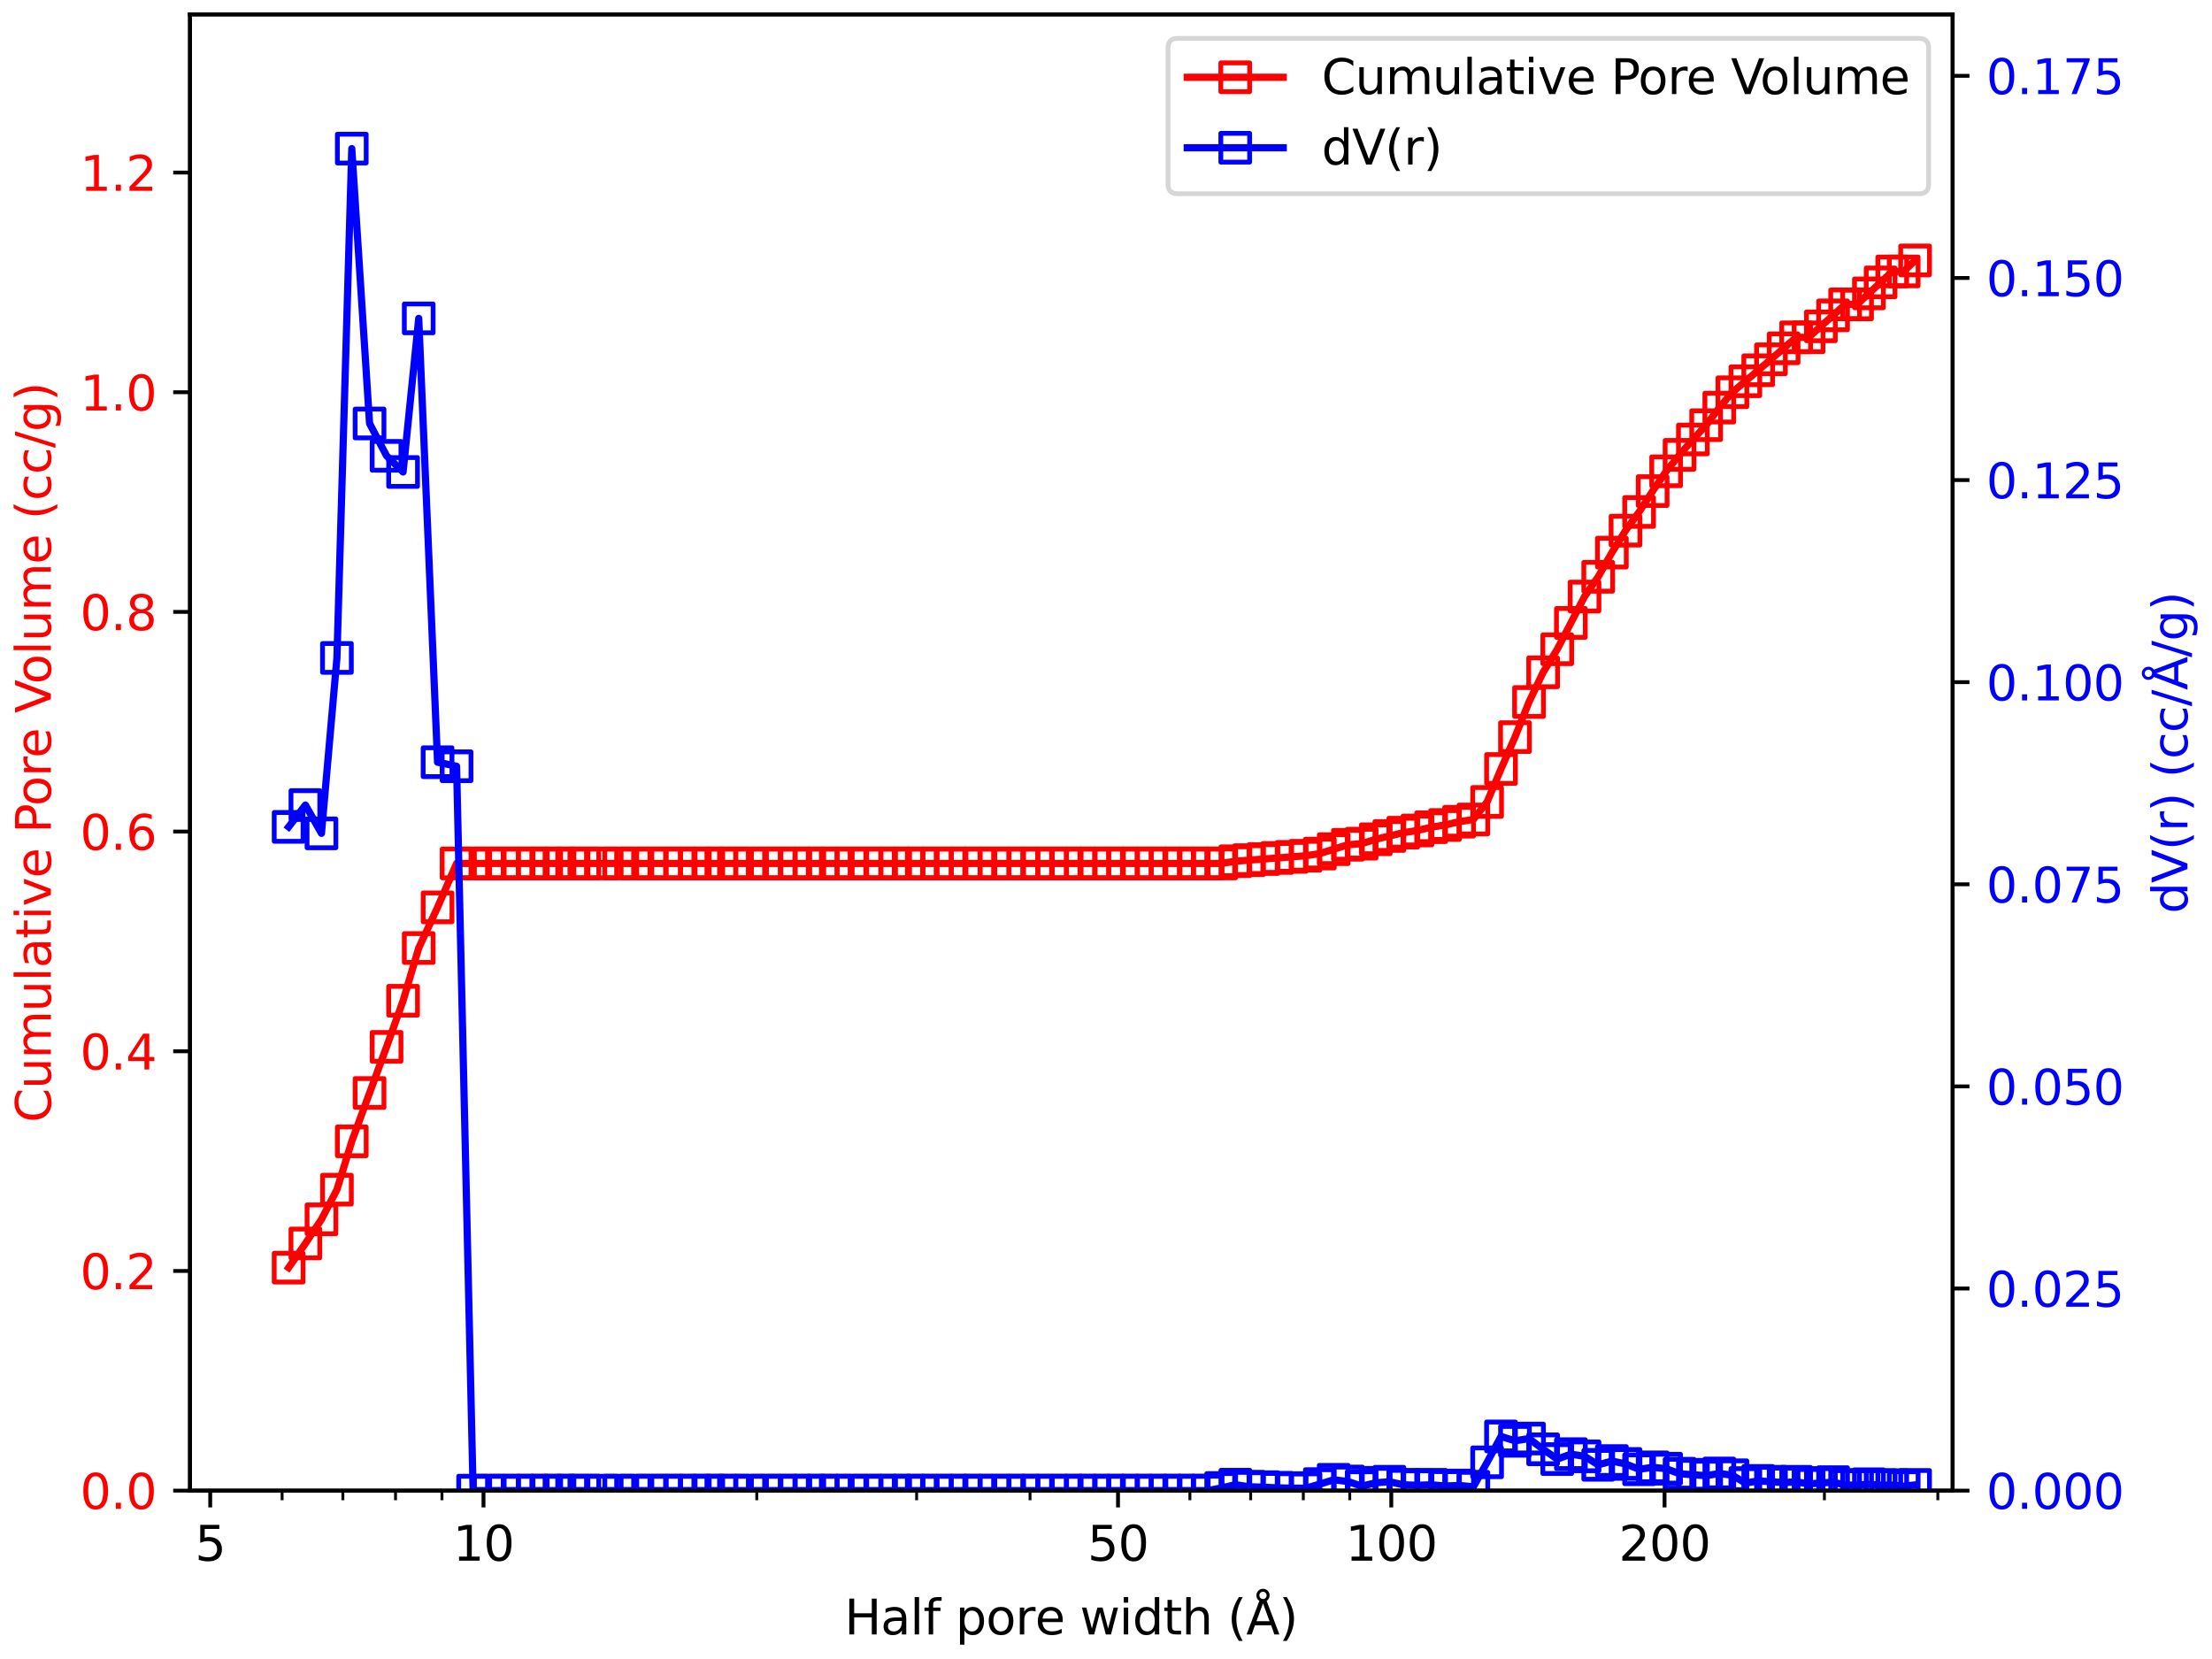 <?xml version="1.0" encoding="utf-8" standalone="no"?>
<!DOCTYPE svg PUBLIC "-//W3C//DTD SVG 1.1//EN"
  "http://www.w3.org/Graphics/SVG/1.1/DTD/svg11.dtd">
<svg xmlns:xlink="http://www.w3.org/1999/xlink" width="460.8pt" height="345.6pt" viewBox="0 0 460.8 345.6" xmlns="http://www.w3.org/2000/svg" version="1.1">
 <defs>
  <style type="text/css">*{stroke-linejoin: round; stroke-linecap: butt}</style>
 </defs>
 <g id="figure_1">
  <g id="patch_1">
   <path d="M 0 345.6 
L 460.8 345.6 
L 460.8 0 
L 0 0 
z
" style="fill: #ffffff"/>
  </g>
  <g id="axes_1">
   <g id="patch_2">
    <path d="M 39.581 310.522 
L 406.772 310.522 
L 406.772 3 
L 39.581 3 
z
" style="fill: #ffffff"/>
   </g>
   <g id="matplotlib.axis_1">
    <g id="xtick_1">
     <g id="line2d_1">
      <defs>
       <path id="m3ed56bb8ac" d="M 0 0 
L 0 3.5 
" style="stroke: #000000; stroke-width: 0.8"/>
      </defs>
      <g>
       <use xlink:href="#m3ed56bb8ac" x="43.794" y="310.522" style="stroke: #000000; stroke-width: 0.8"/>
      </g>
     </g>
     <g id="text_1">
      <!-- 5 -->
      <g transform="translate(40.613 325.12) scale(0.1 -0.1)">
       <defs>
        <path id="DejaVuSans-35" d="M 691 4666 
L 3169 4666 
L 3169 4134 
L 1269 4134 
L 1269 2991 
Q 1406 3038 1543 3061 
Q 1681 3084 1819 3084 
Q 2600 3084 3056 2656 
Q 3513 2228 3513 1497 
Q 3513 744 3044 326 
Q 2575 -91 1722 -91 
Q 1428 -91 1123 -41 
Q 819 9 494 109 
L 494 744 
Q 775 591 1075 516 
Q 1375 441 1709 441 
Q 2250 441 2565 725 
Q 2881 1009 2881 1497 
Q 2881 1984 2565 2268 
Q 2250 2553 1709 2553 
Q 1456 2553 1204 2497 
Q 953 2441 691 2322 
L 691 4666 
z
" transform="scale(0.016)"/>
       </defs>
       <use xlink:href="#DejaVuSans-35"/>
      </g>
     </g>
    </g>
    <g id="xtick_2">
     <g id="line2d_2">
      <g>
       <use xlink:href="#m3ed56bb8ac" x="100.721" y="310.522" style="stroke: #000000; stroke-width: 0.8"/>
      </g>
     </g>
     <g id="text_2">
      <!-- 10 -->
      <g transform="translate(94.359 325.12) scale(0.1 -0.1)">
       <defs>
        <path id="DejaVuSans-31" d="M 794 531 
L 1825 531 
L 1825 4091 
L 703 3866 
L 703 4441 
L 1819 4666 
L 2450 4666 
L 2450 531 
L 3481 531 
L 3481 0 
L 794 0 
L 794 531 
z
" transform="scale(0.016)"/>
        <path id="DejaVuSans-30" d="M 2034 4250 
Q 1547 4250 1301 3770 
Q 1056 3291 1056 2328 
Q 1056 1369 1301 889 
Q 1547 409 2034 409 
Q 2525 409 2770 889 
Q 3016 1369 3016 2328 
Q 3016 3291 2770 3770 
Q 2525 4250 2034 4250 
z
M 2034 4750 
Q 2819 4750 3233 4129 
Q 3647 3509 3647 2328 
Q 3647 1150 3233 529 
Q 2819 -91 2034 -91 
Q 1250 -91 836 529 
Q 422 1150 422 2328 
Q 422 3509 836 4129 
Q 1250 4750 2034 4750 
z
" transform="scale(0.016)"/>
       </defs>
       <use xlink:href="#DejaVuSans-31"/>
       <use xlink:href="#DejaVuSans-30" transform="translate(63.623 0)"/>
      </g>
     </g>
    </g>
    <g id="xtick_3">
     <g id="line2d_3">
      <g>
       <use xlink:href="#m3ed56bb8ac" x="232.903" y="310.522" style="stroke: #000000; stroke-width: 0.8"/>
      </g>
     </g>
     <g id="text_3">
      <!-- 50 -->
      <g transform="translate(226.54 325.12) scale(0.1 -0.1)">
       <use xlink:href="#DejaVuSans-35"/>
       <use xlink:href="#DejaVuSans-30" transform="translate(63.623 0)"/>
      </g>
     </g>
    </g>
    <g id="xtick_4">
     <g id="line2d_4">
      <g>
       <use xlink:href="#m3ed56bb8ac" x="289.83" y="310.522" style="stroke: #000000; stroke-width: 0.8"/>
      </g>
     </g>
     <g id="text_4">
      <!-- 100 -->
      <g transform="translate(280.286 325.12) scale(0.1 -0.1)">
       <use xlink:href="#DejaVuSans-31"/>
       <use xlink:href="#DejaVuSans-30" transform="translate(63.623 0)"/>
       <use xlink:href="#DejaVuSans-30" transform="translate(127.246 0)"/>
      </g>
     </g>
    </g>
    <g id="xtick_5">
     <g id="line2d_5">
      <g>
       <use xlink:href="#m3ed56bb8ac" x="346.757" y="310.522" style="stroke: #000000; stroke-width: 0.8"/>
      </g>
     </g>
     <g id="text_5">
      <!-- 200 -->
      <g transform="translate(337.213 325.12) scale(0.1 -0.1)">
       <defs>
        <path id="DejaVuSans-32" d="M 1228 531 
L 3431 531 
L 3431 0 
L 469 0 
L 469 531 
Q 828 903 1448 1529 
Q 2069 2156 2228 2338 
Q 2531 2678 2651 2914 
Q 2772 3150 2772 3378 
Q 2772 3750 2511 3984 
Q 2250 4219 1831 4219 
Q 1534 4219 1204 4116 
Q 875 4013 500 3803 
L 500 4441 
Q 881 4594 1212 4672 
Q 1544 4750 1819 4750 
Q 2544 4750 2975 4387 
Q 3406 4025 3406 3419 
Q 3406 3131 3298 2873 
Q 3191 2616 2906 2266 
Q 2828 2175 2409 1742 
Q 1991 1309 1228 531 
z
" transform="scale(0.016)"/>
       </defs>
       <use xlink:href="#DejaVuSans-32"/>
       <use xlink:href="#DejaVuSans-30" transform="translate(63.623 0)"/>
       <use xlink:href="#DejaVuSans-30" transform="translate(127.246 0)"/>
      </g>
     </g>
    </g>
    <g id="xtick_6">
     <g id="line2d_6">
      <defs>
       <path id="mdeea9ab9de" d="M 0 0 
L 0 2 
" style="stroke: #000000; stroke-width: 0.6"/>
      </defs>
      <g>
       <use xlink:href="#mdeea9ab9de" x="58.768" y="310.522" style="stroke: #000000; stroke-width: 0.6"/>
      </g>
     </g>
    </g>
    <g id="xtick_7">
     <g id="line2d_7">
      <g>
       <use xlink:href="#mdeea9ab9de" x="71.428" y="310.522" style="stroke: #000000; stroke-width: 0.6"/>
      </g>
     </g>
    </g>
    <g id="xtick_8">
     <g id="line2d_8">
      <g>
       <use xlink:href="#mdeea9ab9de" x="82.395" y="310.522" style="stroke: #000000; stroke-width: 0.6"/>
      </g>
     </g>
    </g>
    <g id="xtick_9">
     <g id="line2d_9">
      <g>
       <use xlink:href="#mdeea9ab9de" x="92.068" y="310.522" style="stroke: #000000; stroke-width: 0.6"/>
      </g>
     </g>
    </g>
    <g id="xtick_10">
     <g id="line2d_10">
      <g>
       <use xlink:href="#mdeea9ab9de" x="157.649" y="310.522" style="stroke: #000000; stroke-width: 0.6"/>
      </g>
     </g>
    </g>
    <g id="xtick_11">
     <g id="line2d_11">
      <g>
       <use xlink:href="#mdeea9ab9de" x="190.949" y="310.522" style="stroke: #000000; stroke-width: 0.6"/>
      </g>
     </g>
    </g>
    <g id="xtick_12">
     <g id="line2d_12">
      <g>
       <use xlink:href="#mdeea9ab9de" x="214.576" y="310.522" style="stroke: #000000; stroke-width: 0.6"/>
      </g>
     </g>
    </g>
    <g id="xtick_13">
     <g id="line2d_13">
      <g>
       <use xlink:href="#mdeea9ab9de" x="247.876" y="310.522" style="stroke: #000000; stroke-width: 0.6"/>
      </g>
     </g>
    </g>
    <g id="xtick_14">
     <g id="line2d_14">
      <g>
       <use xlink:href="#mdeea9ab9de" x="260.537" y="310.522" style="stroke: #000000; stroke-width: 0.6"/>
      </g>
     </g>
    </g>
    <g id="xtick_15">
     <g id="line2d_15">
      <g>
       <use xlink:href="#mdeea9ab9de" x="271.503" y="310.522" style="stroke: #000000; stroke-width: 0.6"/>
      </g>
     </g>
    </g>
    <g id="xtick_16">
     <g id="line2d_16">
      <g>
       <use xlink:href="#mdeea9ab9de" x="281.177" y="310.522" style="stroke: #000000; stroke-width: 0.6"/>
      </g>
     </g>
    </g>
    <g id="xtick_17">
     <g id="line2d_17">
      <g>
       <use xlink:href="#mdeea9ab9de" x="380.058" y="310.522" style="stroke: #000000; stroke-width: 0.6"/>
      </g>
     </g>
    </g>
    <g id="xtick_18">
     <g id="line2d_18">
      <g>
       <use xlink:href="#mdeea9ab9de" x="403.685" y="310.522" style="stroke: #000000; stroke-width: 0.6"/>
      </g>
     </g>
    </g>
    <g id="text_6">
     <!-- Half pore width ($\mathrm{\AA}$) -->
     <g transform="translate(175.927 340.5) scale(0.1 -0.1)">
      <defs>
       <path id="DejaVuSans-48" d="M 628 4666 
L 1259 4666 
L 1259 2753 
L 3553 2753 
L 3553 4666 
L 4184 4666 
L 4184 0 
L 3553 0 
L 3553 2222 
L 1259 2222 
L 1259 0 
L 628 0 
L 628 4666 
z
" transform="scale(0.016)"/>
       <path id="DejaVuSans-61" d="M 2194 1759 
Q 1497 1759 1228 1600 
Q 959 1441 959 1056 
Q 959 750 1161 570 
Q 1363 391 1709 391 
Q 2188 391 2477 730 
Q 2766 1069 2766 1631 
L 2766 1759 
L 2194 1759 
z
M 3341 1997 
L 3341 0 
L 2766 0 
L 2766 531 
Q 2569 213 2275 61 
Q 1981 -91 1556 -91 
Q 1019 -91 701 211 
Q 384 513 384 1019 
Q 384 1609 779 1909 
Q 1175 2209 1959 2209 
L 2766 2209 
L 2766 2266 
Q 2766 2663 2505 2880 
Q 2244 3097 1772 3097 
Q 1472 3097 1187 3025 
Q 903 2953 641 2809 
L 641 3341 
Q 956 3463 1253 3523 
Q 1550 3584 1831 3584 
Q 2591 3584 2966 3190 
Q 3341 2797 3341 1997 
z
" transform="scale(0.016)"/>
       <path id="DejaVuSans-6c" d="M 603 4863 
L 1178 4863 
L 1178 0 
L 603 0 
L 603 4863 
z
" transform="scale(0.016)"/>
       <path id="DejaVuSans-66" d="M 2375 4863 
L 2375 4384 
L 1825 4384 
Q 1516 4384 1395 4259 
Q 1275 4134 1275 3809 
L 1275 3500 
L 2222 3500 
L 2222 3053 
L 1275 3053 
L 1275 0 
L 697 0 
L 697 3053 
L 147 3053 
L 147 3500 
L 697 3500 
L 697 3744 
Q 697 4328 969 4595 
Q 1241 4863 1831 4863 
L 2375 4863 
z
" transform="scale(0.016)"/>
       <path id="DejaVuSans-20" transform="scale(0.016)"/>
       <path id="DejaVuSans-70" d="M 1159 525 
L 1159 -1331 
L 581 -1331 
L 581 3500 
L 1159 3500 
L 1159 2969 
Q 1341 3281 1617 3432 
Q 1894 3584 2278 3584 
Q 2916 3584 3314 3078 
Q 3713 2572 3713 1747 
Q 3713 922 3314 415 
Q 2916 -91 2278 -91 
Q 1894 -91 1617 61 
Q 1341 213 1159 525 
z
M 3116 1747 
Q 3116 2381 2855 2742 
Q 2594 3103 2138 3103 
Q 1681 3103 1420 2742 
Q 1159 2381 1159 1747 
Q 1159 1113 1420 752 
Q 1681 391 2138 391 
Q 2594 391 2855 752 
Q 3116 1113 3116 1747 
z
" transform="scale(0.016)"/>
       <path id="DejaVuSans-6f" d="M 1959 3097 
Q 1497 3097 1228 2736 
Q 959 2375 959 1747 
Q 959 1119 1226 758 
Q 1494 397 1959 397 
Q 2419 397 2687 759 
Q 2956 1122 2956 1747 
Q 2956 2369 2687 2733 
Q 2419 3097 1959 3097 
z
M 1959 3584 
Q 2709 3584 3137 3096 
Q 3566 2609 3566 1747 
Q 3566 888 3137 398 
Q 2709 -91 1959 -91 
Q 1206 -91 779 398 
Q 353 888 353 1747 
Q 353 2609 779 3096 
Q 1206 3584 1959 3584 
z
" transform="scale(0.016)"/>
       <path id="DejaVuSans-72" d="M 2631 2963 
Q 2534 3019 2420 3045 
Q 2306 3072 2169 3072 
Q 1681 3072 1420 2755 
Q 1159 2438 1159 1844 
L 1159 0 
L 581 0 
L 581 3500 
L 1159 3500 
L 1159 2956 
Q 1341 3275 1631 3429 
Q 1922 3584 2338 3584 
Q 2397 3584 2469 3576 
Q 2541 3569 2628 3553 
L 2631 2963 
z
" transform="scale(0.016)"/>
       <path id="DejaVuSans-65" d="M 3597 1894 
L 3597 1613 
L 953 1613 
Q 991 1019 1311 708 
Q 1631 397 2203 397 
Q 2534 397 2845 478 
Q 3156 559 3463 722 
L 3463 178 
Q 3153 47 2828 -22 
Q 2503 -91 2169 -91 
Q 1331 -91 842 396 
Q 353 884 353 1716 
Q 353 2575 817 3079 
Q 1281 3584 2069 3584 
Q 2775 3584 3186 3129 
Q 3597 2675 3597 1894 
z
M 3022 2063 
Q 3016 2534 2758 2815 
Q 2500 3097 2075 3097 
Q 1594 3097 1305 2825 
Q 1016 2553 972 2059 
L 3022 2063 
z
" transform="scale(0.016)"/>
       <path id="DejaVuSans-77" d="M 269 3500 
L 844 3500 
L 1563 769 
L 2278 3500 
L 2956 3500 
L 3675 769 
L 4391 3500 
L 4966 3500 
L 4050 0 
L 3372 0 
L 2619 2869 
L 1863 0 
L 1184 0 
L 269 3500 
z
" transform="scale(0.016)"/>
       <path id="DejaVuSans-69" d="M 603 3500 
L 1178 3500 
L 1178 0 
L 603 0 
L 603 3500 
z
M 603 4863 
L 1178 4863 
L 1178 4134 
L 603 4134 
L 603 4863 
z
" transform="scale(0.016)"/>
       <path id="DejaVuSans-64" d="M 2906 2969 
L 2906 4863 
L 3481 4863 
L 3481 0 
L 2906 0 
L 2906 525 
Q 2725 213 2448 61 
Q 2172 -91 1784 -91 
Q 1150 -91 751 415 
Q 353 922 353 1747 
Q 353 2572 751 3078 
Q 1150 3584 1784 3584 
Q 2172 3584 2448 3432 
Q 2725 3281 2906 2969 
z
M 947 1747 
Q 947 1113 1208 752 
Q 1469 391 1925 391 
Q 2381 391 2643 752 
Q 2906 1113 2906 1747 
Q 2906 2381 2643 2742 
Q 2381 3103 1925 3103 
Q 1469 3103 1208 2742 
Q 947 2381 947 1747 
z
" transform="scale(0.016)"/>
       <path id="DejaVuSans-74" d="M 1172 4494 
L 1172 3500 
L 2356 3500 
L 2356 3053 
L 1172 3053 
L 1172 1153 
Q 1172 725 1289 603 
Q 1406 481 1766 481 
L 2356 481 
L 2356 0 
L 1766 0 
Q 1100 0 847 248 
Q 594 497 594 1153 
L 594 3053 
L 172 3053 
L 172 3500 
L 594 3500 
L 594 4494 
L 1172 4494 
z
" transform="scale(0.016)"/>
       <path id="DejaVuSans-68" d="M 3513 2113 
L 3513 0 
L 2938 0 
L 2938 2094 
Q 2938 2591 2744 2837 
Q 2550 3084 2163 3084 
Q 1697 3084 1428 2787 
Q 1159 2491 1159 1978 
L 1159 0 
L 581 0 
L 581 4863 
L 1159 4863 
L 1159 2956 
Q 1366 3272 1645 3428 
Q 1925 3584 2291 3584 
Q 2894 3584 3203 3211 
Q 3513 2838 3513 2113 
z
" transform="scale(0.016)"/>
       <path id="DejaVuSans-28" d="M 1984 4856 
Q 1566 4138 1362 3434 
Q 1159 2731 1159 2009 
Q 1159 1288 1364 580 
Q 1569 -128 1984 -844 
L 1484 -844 
Q 1016 -109 783 600 
Q 550 1309 550 2009 
Q 550 2706 781 3412 
Q 1013 4119 1484 4856 
L 1984 4856 
z
" transform="scale(0.016)"/>
       <path id="DejaVuSans-c5" d="M 2663 5081 
Q 2663 5278 2523 5417 
Q 2384 5556 2188 5556 
Q 1988 5556 1852 5420 
Q 1716 5284 1716 5081 
Q 1716 4884 1853 4746 
Q 1991 4609 2188 4609 
Q 2384 4609 2523 4746 
Q 2663 4884 2663 5081 
z
M 2188 4044 
L 1338 1722 
L 3041 1722 
L 2188 4044 
z
M 1716 4366 
Q 1525 4494 1428 4673 
Q 1331 4853 1331 5081 
Q 1331 5441 1579 5691 
Q 1828 5941 2188 5941 
Q 2544 5941 2795 5689 
Q 3047 5438 3047 5081 
Q 3047 4863 2948 4678 
Q 2850 4494 2663 4366 
L 4325 0 
L 3669 0 
L 3244 1197 
L 1141 1197 
L 716 0 
L 50 0 
L 1716 4366 
z
" transform="scale(0.016)"/>
       <path id="DejaVuSans-29" d="M 513 4856 
L 1013 4856 
Q 1481 4119 1714 3412 
Q 1947 2706 1947 2009 
Q 1947 1309 1714 600 
Q 1481 -109 1013 -844 
L 513 -844 
Q 928 -128 1133 580 
Q 1338 1288 1338 2009 
Q 1338 2731 1133 3434 
Q 928 4138 513 4856 
z
" transform="scale(0.016)"/>
      </defs>
      <use xlink:href="#DejaVuSans-48" transform="translate(0 0.172)"/>
      <use xlink:href="#DejaVuSans-61" transform="translate(75.195 0.172)"/>
      <use xlink:href="#DejaVuSans-6c" transform="translate(136.475 0.172)"/>
      <use xlink:href="#DejaVuSans-66" transform="translate(164.258 0.172)"/>
      <use xlink:href="#DejaVuSans-20" transform="translate(199.463 0.172)"/>
      <use xlink:href="#DejaVuSans-70" transform="translate(231.25 0.172)"/>
      <use xlink:href="#DejaVuSans-6f" transform="translate(294.727 0.172)"/>
      <use xlink:href="#DejaVuSans-72" transform="translate(355.908 0.172)"/>
      <use xlink:href="#DejaVuSans-65" transform="translate(397.021 0.172)"/>
      <use xlink:href="#DejaVuSans-20" transform="translate(458.545 0.172)"/>
      <use xlink:href="#DejaVuSans-77" transform="translate(490.332 0.172)"/>
      <use xlink:href="#DejaVuSans-69" transform="translate(572.119 0.172)"/>
      <use xlink:href="#DejaVuSans-64" transform="translate(599.902 0.172)"/>
      <use xlink:href="#DejaVuSans-74" transform="translate(663.379 0.172)"/>
      <use xlink:href="#DejaVuSans-68" transform="translate(702.588 0.172)"/>
      <use xlink:href="#DejaVuSans-20" transform="translate(765.967 0.172)"/>
      <use xlink:href="#DejaVuSans-28" transform="translate(797.754 0.172)"/>
      <use xlink:href="#DejaVuSans-c5" transform="translate(836.768 0.172)"/>
      <use xlink:href="#DejaVuSans-29" transform="translate(905.176 0.172)"/>
     </g>
    </g>
   </g>
   <g id="matplotlib.axis_2">
    <g id="ytick_1">
     <g id="line2d_19">
      <defs>
       <path id="me9e496db4c" d="M 0 0 
L -3.5 0 
" style="stroke: #000000; stroke-width: 0.8"/>
      </defs>
      <g>
       <use xlink:href="#me9e496db4c" x="39.581" y="310.522" style="stroke: #000000; stroke-width: 0.8"/>
      </g>
     </g>
     <g id="text_7">
      <!-- 0.0 -->
      <g style="fill: #ff0000" transform="translate(16.678 314.321) scale(0.1 -0.1)">
       <defs>
        <path id="DejaVuSans-2e" d="M 684 794 
L 1344 794 
L 1344 0 
L 684 0 
L 684 794 
z
" transform="scale(0.016)"/>
       </defs>
       <use xlink:href="#DejaVuSans-30"/>
       <use xlink:href="#DejaVuSans-2e" transform="translate(63.623 0)"/>
       <use xlink:href="#DejaVuSans-30" transform="translate(95.41 0)"/>
      </g>
     </g>
    </g>
    <g id="ytick_2">
     <g id="line2d_20">
      <g>
       <use xlink:href="#me9e496db4c" x="39.581" y="264.76" style="stroke: #000000; stroke-width: 0.8"/>
      </g>
     </g>
     <g id="text_8">
      <!-- 0.2 -->
      <g style="fill: #ff0000" transform="translate(16.678 268.559) scale(0.1 -0.1)">
       <use xlink:href="#DejaVuSans-30"/>
       <use xlink:href="#DejaVuSans-2e" transform="translate(63.623 0)"/>
       <use xlink:href="#DejaVuSans-32" transform="translate(95.41 0)"/>
      </g>
     </g>
    </g>
    <g id="ytick_3">
     <g id="line2d_21">
      <g>
       <use xlink:href="#me9e496db4c" x="39.581" y="218.997" style="stroke: #000000; stroke-width: 0.8"/>
      </g>
     </g>
     <g id="text_9">
      <!-- 0.4 -->
      <g style="fill: #ff0000" transform="translate(16.678 222.797) scale(0.1 -0.1)">
       <defs>
        <path id="DejaVuSans-34" d="M 2419 4116 
L 825 1625 
L 2419 1625 
L 2419 4116 
z
M 2253 4666 
L 3047 4666 
L 3047 1625 
L 3713 1625 
L 3713 1100 
L 3047 1100 
L 3047 0 
L 2419 0 
L 2419 1100 
L 313 1100 
L 313 1709 
L 2253 4666 
z
" transform="scale(0.016)"/>
       </defs>
       <use xlink:href="#DejaVuSans-30"/>
       <use xlink:href="#DejaVuSans-2e" transform="translate(63.623 0)"/>
       <use xlink:href="#DejaVuSans-34" transform="translate(95.41 0)"/>
      </g>
     </g>
    </g>
    <g id="ytick_4">
     <g id="line2d_22">
      <g>
       <use xlink:href="#me9e496db4c" x="39.581" y="173.235" style="stroke: #000000; stroke-width: 0.8"/>
      </g>
     </g>
     <g id="text_10">
      <!-- 0.6 -->
      <g style="fill: #ff0000" transform="translate(16.678 177.035) scale(0.1 -0.1)">
       <defs>
        <path id="DejaVuSans-36" d="M 2113 2584 
Q 1688 2584 1439 2293 
Q 1191 2003 1191 1497 
Q 1191 994 1439 701 
Q 1688 409 2113 409 
Q 2538 409 2786 701 
Q 3034 994 3034 1497 
Q 3034 2003 2786 2293 
Q 2538 2584 2113 2584 
z
M 3366 4563 
L 3366 3988 
Q 3128 4100 2886 4159 
Q 2644 4219 2406 4219 
Q 1781 4219 1451 3797 
Q 1122 3375 1075 2522 
Q 1259 2794 1537 2939 
Q 1816 3084 2150 3084 
Q 2853 3084 3261 2657 
Q 3669 2231 3669 1497 
Q 3669 778 3244 343 
Q 2819 -91 2113 -91 
Q 1303 -91 875 529 
Q 447 1150 447 2328 
Q 447 3434 972 4092 
Q 1497 4750 2381 4750 
Q 2619 4750 2861 4703 
Q 3103 4656 3366 4563 
z
" transform="scale(0.016)"/>
       </defs>
       <use xlink:href="#DejaVuSans-30"/>
       <use xlink:href="#DejaVuSans-2e" transform="translate(63.623 0)"/>
       <use xlink:href="#DejaVuSans-36" transform="translate(95.41 0)"/>
      </g>
     </g>
    </g>
    <g id="ytick_5">
     <g id="line2d_23">
      <g>
       <use xlink:href="#me9e496db4c" x="39.581" y="127.473" style="stroke: #000000; stroke-width: 0.8"/>
      </g>
     </g>
     <g id="text_11">
      <!-- 0.8 -->
      <g style="fill: #ff0000" transform="translate(16.678 131.272) scale(0.1 -0.1)">
       <defs>
        <path id="DejaVuSans-38" d="M 2034 2216 
Q 1584 2216 1326 1975 
Q 1069 1734 1069 1313 
Q 1069 891 1326 650 
Q 1584 409 2034 409 
Q 2484 409 2743 651 
Q 3003 894 3003 1313 
Q 3003 1734 2745 1975 
Q 2488 2216 2034 2216 
z
M 1403 2484 
Q 997 2584 770 2862 
Q 544 3141 544 3541 
Q 544 4100 942 4425 
Q 1341 4750 2034 4750 
Q 2731 4750 3128 4425 
Q 3525 4100 3525 3541 
Q 3525 3141 3298 2862 
Q 3072 2584 2669 2484 
Q 3125 2378 3379 2068 
Q 3634 1759 3634 1313 
Q 3634 634 3220 271 
Q 2806 -91 2034 -91 
Q 1263 -91 848 271 
Q 434 634 434 1313 
Q 434 1759 690 2068 
Q 947 2378 1403 2484 
z
M 1172 3481 
Q 1172 3119 1398 2916 
Q 1625 2713 2034 2713 
Q 2441 2713 2670 2916 
Q 2900 3119 2900 3481 
Q 2900 3844 2670 4047 
Q 2441 4250 2034 4250 
Q 1625 4250 1398 4047 
Q 1172 3844 1172 3481 
z
" transform="scale(0.016)"/>
       </defs>
       <use xlink:href="#DejaVuSans-30"/>
       <use xlink:href="#DejaVuSans-2e" transform="translate(63.623 0)"/>
       <use xlink:href="#DejaVuSans-38" transform="translate(95.41 0)"/>
      </g>
     </g>
    </g>
    <g id="ytick_6">
     <g id="line2d_24">
      <g>
       <use xlink:href="#me9e496db4c" x="39.581" y="81.711" style="stroke: #000000; stroke-width: 0.8"/>
      </g>
     </g>
     <g id="text_12">
      <!-- 1.0 -->
      <g style="fill: #ff0000" transform="translate(16.678 85.51) scale(0.1 -0.1)">
       <use xlink:href="#DejaVuSans-31"/>
       <use xlink:href="#DejaVuSans-2e" transform="translate(63.623 0)"/>
       <use xlink:href="#DejaVuSans-30" transform="translate(95.41 0)"/>
      </g>
     </g>
    </g>
    <g id="ytick_7">
     <g id="line2d_25">
      <g>
       <use xlink:href="#me9e496db4c" x="39.581" y="35.949" style="stroke: #000000; stroke-width: 0.8"/>
      </g>
     </g>
     <g id="text_13">
      <!-- 1.2 -->
      <g style="fill: #ff0000" transform="translate(16.678 39.748) scale(0.1 -0.1)">
       <use xlink:href="#DejaVuSans-31"/>
       <use xlink:href="#DejaVuSans-2e" transform="translate(63.623 0)"/>
       <use xlink:href="#DejaVuSans-32" transform="translate(95.41 0)"/>
      </g>
     </g>
    </g>
    <g id="text_14">
     <!-- Cumulative Pore Volume (cc/g) -->
     <g style="fill: #ff0000" transform="translate(10.599 233.834) rotate(-90) scale(0.1 -0.1)">
      <defs>
       <path id="DejaVuSans-43" d="M 4122 4306 
L 4122 3641 
Q 3803 3938 3442 4084 
Q 3081 4231 2675 4231 
Q 1875 4231 1450 3742 
Q 1025 3253 1025 2328 
Q 1025 1406 1450 917 
Q 1875 428 2675 428 
Q 3081 428 3442 575 
Q 3803 722 4122 1019 
L 4122 359 
Q 3791 134 3420 21 
Q 3050 -91 2638 -91 
Q 1578 -91 968 557 
Q 359 1206 359 2328 
Q 359 3453 968 4101 
Q 1578 4750 2638 4750 
Q 3056 4750 3426 4639 
Q 3797 4528 4122 4306 
z
" transform="scale(0.016)"/>
       <path id="DejaVuSans-75" d="M 544 1381 
L 544 3500 
L 1119 3500 
L 1119 1403 
Q 1119 906 1312 657 
Q 1506 409 1894 409 
Q 2359 409 2629 706 
Q 2900 1003 2900 1516 
L 2900 3500 
L 3475 3500 
L 3475 0 
L 2900 0 
L 2900 538 
Q 2691 219 2414 64 
Q 2138 -91 1772 -91 
Q 1169 -91 856 284 
Q 544 659 544 1381 
z
M 1991 3584 
L 1991 3584 
z
" transform="scale(0.016)"/>
       <path id="DejaVuSans-6d" d="M 3328 2828 
Q 3544 3216 3844 3400 
Q 4144 3584 4550 3584 
Q 5097 3584 5394 3201 
Q 5691 2819 5691 2113 
L 5691 0 
L 5113 0 
L 5113 2094 
Q 5113 2597 4934 2840 
Q 4756 3084 4391 3084 
Q 3944 3084 3684 2787 
Q 3425 2491 3425 1978 
L 3425 0 
L 2847 0 
L 2847 2094 
Q 2847 2600 2669 2842 
Q 2491 3084 2119 3084 
Q 1678 3084 1418 2786 
Q 1159 2488 1159 1978 
L 1159 0 
L 581 0 
L 581 3500 
L 1159 3500 
L 1159 2956 
Q 1356 3278 1631 3431 
Q 1906 3584 2284 3584 
Q 2666 3584 2933 3390 
Q 3200 3197 3328 2828 
z
" transform="scale(0.016)"/>
       <path id="DejaVuSans-76" d="M 191 3500 
L 800 3500 
L 1894 563 
L 2988 3500 
L 3597 3500 
L 2284 0 
L 1503 0 
L 191 3500 
z
" transform="scale(0.016)"/>
       <path id="DejaVuSans-50" d="M 1259 4147 
L 1259 2394 
L 2053 2394 
Q 2494 2394 2734 2622 
Q 2975 2850 2975 3272 
Q 2975 3691 2734 3919 
Q 2494 4147 2053 4147 
L 1259 4147 
z
M 628 4666 
L 2053 4666 
Q 2838 4666 3239 4311 
Q 3641 3956 3641 3272 
Q 3641 2581 3239 2228 
Q 2838 1875 2053 1875 
L 1259 1875 
L 1259 0 
L 628 0 
L 628 4666 
z
" transform="scale(0.016)"/>
       <path id="DejaVuSans-56" d="M 1831 0 
L 50 4666 
L 709 4666 
L 2188 738 
L 3669 4666 
L 4325 4666 
L 2547 0 
L 1831 0 
z
" transform="scale(0.016)"/>
       <path id="DejaVuSans-63" d="M 3122 3366 
L 3122 2828 
Q 2878 2963 2633 3030 
Q 2388 3097 2138 3097 
Q 1578 3097 1268 2742 
Q 959 2388 959 1747 
Q 959 1106 1268 751 
Q 1578 397 2138 397 
Q 2388 397 2633 464 
Q 2878 531 3122 666 
L 3122 134 
Q 2881 22 2623 -34 
Q 2366 -91 2075 -91 
Q 1284 -91 818 406 
Q 353 903 353 1747 
Q 353 2603 823 3093 
Q 1294 3584 2113 3584 
Q 2378 3584 2631 3529 
Q 2884 3475 3122 3366 
z
" transform="scale(0.016)"/>
       <path id="DejaVuSans-2f" d="M 1625 4666 
L 2156 4666 
L 531 -594 
L 0 -594 
L 1625 4666 
z
" transform="scale(0.016)"/>
       <path id="DejaVuSans-67" d="M 2906 1791 
Q 2906 2416 2648 2759 
Q 2391 3103 1925 3103 
Q 1463 3103 1205 2759 
Q 947 2416 947 1791 
Q 947 1169 1205 825 
Q 1463 481 1925 481 
Q 2391 481 2648 825 
Q 2906 1169 2906 1791 
z
M 3481 434 
Q 3481 -459 3084 -895 
Q 2688 -1331 1869 -1331 
Q 1566 -1331 1297 -1286 
Q 1028 -1241 775 -1147 
L 775 -588 
Q 1028 -725 1275 -790 
Q 1522 -856 1778 -856 
Q 2344 -856 2625 -561 
Q 2906 -266 2906 331 
L 2906 616 
Q 2728 306 2450 153 
Q 2172 0 1784 0 
Q 1141 0 747 490 
Q 353 981 353 1791 
Q 353 2603 747 3093 
Q 1141 3584 1784 3584 
Q 2172 3584 2450 3431 
Q 2728 3278 2906 2969 
L 2906 3500 
L 3481 3500 
L 3481 434 
z
" transform="scale(0.016)"/>
      </defs>
      <use xlink:href="#DejaVuSans-43"/>
      <use xlink:href="#DejaVuSans-75" transform="translate(69.824 0)"/>
      <use xlink:href="#DejaVuSans-6d" transform="translate(133.203 0)"/>
      <use xlink:href="#DejaVuSans-75" transform="translate(230.615 0)"/>
      <use xlink:href="#DejaVuSans-6c" transform="translate(293.994 0)"/>
      <use xlink:href="#DejaVuSans-61" transform="translate(321.777 0)"/>
      <use xlink:href="#DejaVuSans-74" transform="translate(383.057 0)"/>
      <use xlink:href="#DejaVuSans-69" transform="translate(422.266 0)"/>
      <use xlink:href="#DejaVuSans-76" transform="translate(450.049 0)"/>
      <use xlink:href="#DejaVuSans-65" transform="translate(509.229 0)"/>
      <use xlink:href="#DejaVuSans-20" transform="translate(570.752 0)"/>
      <use xlink:href="#DejaVuSans-50" transform="translate(602.539 0)"/>
      <use xlink:href="#DejaVuSans-6f" transform="translate(659.217 0)"/>
      <use xlink:href="#DejaVuSans-72" transform="translate(720.398 0)"/>
      <use xlink:href="#DejaVuSans-65" transform="translate(759.262 0)"/>
      <use xlink:href="#DejaVuSans-20" transform="translate(820.785 0)"/>
      <use xlink:href="#DejaVuSans-56" transform="translate(852.572 0)"/>
      <use xlink:href="#DejaVuSans-6f" transform="translate(913.23 0)"/>
      <use xlink:href="#DejaVuSans-6c" transform="translate(974.412 0)"/>
      <use xlink:href="#DejaVuSans-75" transform="translate(1002.195 0)"/>
      <use xlink:href="#DejaVuSans-6d" transform="translate(1065.574 0)"/>
      <use xlink:href="#DejaVuSans-65" transform="translate(1162.986 0)"/>
      <use xlink:href="#DejaVuSans-20" transform="translate(1224.51 0)"/>
      <use xlink:href="#DejaVuSans-28" transform="translate(1256.297 0)"/>
      <use xlink:href="#DejaVuSans-63" transform="translate(1295.311 0)"/>
      <use xlink:href="#DejaVuSans-63" transform="translate(1350.291 0)"/>
      <use xlink:href="#DejaVuSans-2f" transform="translate(1405.271 0)"/>
      <use xlink:href="#DejaVuSans-67" transform="translate(1438.963 0)"/>
      <use xlink:href="#DejaVuSans-29" transform="translate(1502.439 0)"/>
     </g>
    </g>
   </g>
   <g id="line2d_26">
    <path d="M 60.126 264.073 
L 63.618 259.039 
L 66.968 254.005 
L 70.187 247.828 
L 73.284 237.76 
L 76.985 227.692 
L 80.526 218.082 
L 83.971 208.472 
L 87.229 197.489 
L 91.151 189.023 
L 95.114 179.871 
L 98.558 179.871 
L 101.823 179.871 
L 105.002 179.871 
L 108.025 179.871 
L 110.977 179.871 
L 113.791 179.871 
L 116.546 179.871 
L 119.179 179.871 
L 121.73 179.871 
L 125.46 179.871 
L 128.998 179.871 
L 132.391 179.871 
L 135.648 179.871 
L 138.782 179.871 
L 141.8 179.871 
L 144.735 179.871 
L 147.546 179.871 
L 150.263 179.871 
L 152.894 179.871 
L 156.282 179.871 
L 159.536 179.871 
L 162.666 179.871 
L 165.682 179.871 
L 168.59 179.871 
L 171.381 179.871 
L 174.098 179.871 
L 177.376 179.871 
L 180.528 179.871 
L 183.549 179.871 
L 186.477 179.871 
L 189.29 179.871 
L 192.023 179.871 
L 195.178 179.871 
L 198.227 179.871 
L 201.156 179.871 
L 203.984 179.871 
L 207.168 179.871 
L 210.234 179.871 
L 213.199 179.871 
L 216.051 179.871 
L 219.187 179.871 
L 222.217 179.871 
L 225.139 179.871 
L 227.961 179.871 
L 231.017 179.871 
L 233.971 179.871 
L 236.816 179.871 
L 239.867 179.871 
L 242.817 179.871 
L 245.657 179.871 
L 248.673 179.871 
L 251.583 179.871 
L 254.393 179.871 
L 257.349 179.413 
L 260.207 179.184 
L 263.192 178.956 
L 266.077 178.727 
L 269.071 178.498 
L 271.959 178.269 
L 274.946 177.812 
L 277.829 176.896 
L 280.793 175.981 
L 283.658 175.752 
L 286.593 174.837 
L 289.426 174.151 
L 292.325 173.464 
L 295.279 173.006 
L 298.13 172.32 
L 301.026 171.862 
L 303.961 171.176 
L 306.928 170.718 
L 309.792 167.057 
L 312.684 160.193 
L 315.595 153.558 
L 318.522 146.236 
L 321.46 140.058 
L 324.402 135.253 
L 327.244 129.761 
L 330.09 124.27 
L 332.937 120.151 
L 335.783 115.117 
L 338.623 110.541 
L 341.455 106.651 
L 344.277 102.304 
L 347.085 98.185 
L 349.882 94.753 
L 352.661 91.55 
L 355.421 88.575 
L 358.164 84.914 
L 360.887 81.711 
L 363.589 79.423 
L 366.269 77.135 
L 368.926 74.847 
L 371.561 72.559 
L 374.172 70.271 
L 376.759 70.271 
L 379.322 67.982 
L 381.861 65.694 
L 384.376 63.406 
L 386.865 63.406 
L 389.33 61.118 
L 391.77 58.83 
L 394.186 56.542 
L 396.577 56.542 
L 398.944 54.254 
" clip-path="url(#p320e1f4d5b)" style="fill: none; stroke: #ff0000; stroke-width: 1.5; stroke-linecap: square"/>
    <defs>
     <path id="m7b0f5570cf" d="M -3 3 
L 3 3 
L 3 -3 
L -3 -3 
z
" style="stroke: #ff0000; stroke-linejoin: miter"/>
    </defs>
    <g clip-path="url(#p320e1f4d5b)">
     <use xlink:href="#m7b0f5570cf" x="60.126" y="264.073" style="fill: #ff0000; fill-opacity: 0; stroke: #ff0000; stroke-linejoin: miter"/>
     <use xlink:href="#m7b0f5570cf" x="63.618" y="259.039" style="fill: #ff0000; fill-opacity: 0; stroke: #ff0000; stroke-linejoin: miter"/>
     <use xlink:href="#m7b0f5570cf" x="66.968" y="254.005" style="fill: #ff0000; fill-opacity: 0; stroke: #ff0000; stroke-linejoin: miter"/>
     <use xlink:href="#m7b0f5570cf" x="70.187" y="247.828" style="fill: #ff0000; fill-opacity: 0; stroke: #ff0000; stroke-linejoin: miter"/>
     <use xlink:href="#m7b0f5570cf" x="73.284" y="237.76" style="fill: #ff0000; fill-opacity: 0; stroke: #ff0000; stroke-linejoin: miter"/>
     <use xlink:href="#m7b0f5570cf" x="76.985" y="227.692" style="fill: #ff0000; fill-opacity: 0; stroke: #ff0000; stroke-linejoin: miter"/>
     <use xlink:href="#m7b0f5570cf" x="80.526" y="218.082" style="fill: #ff0000; fill-opacity: 0; stroke: #ff0000; stroke-linejoin: miter"/>
     <use xlink:href="#m7b0f5570cf" x="83.971" y="208.472" style="fill: #ff0000; fill-opacity: 0; stroke: #ff0000; stroke-linejoin: miter"/>
     <use xlink:href="#m7b0f5570cf" x="87.229" y="197.489" style="fill: #ff0000; fill-opacity: 0; stroke: #ff0000; stroke-linejoin: miter"/>
     <use xlink:href="#m7b0f5570cf" x="91.151" y="189.023" style="fill: #ff0000; fill-opacity: 0; stroke: #ff0000; stroke-linejoin: miter"/>
     <use xlink:href="#m7b0f5570cf" x="95.114" y="179.871" style="fill: #ff0000; fill-opacity: 0; stroke: #ff0000; stroke-linejoin: miter"/>
     <use xlink:href="#m7b0f5570cf" x="98.558" y="179.871" style="fill: #ff0000; fill-opacity: 0; stroke: #ff0000; stroke-linejoin: miter"/>
     <use xlink:href="#m7b0f5570cf" x="101.823" y="179.871" style="fill: #ff0000; fill-opacity: 0; stroke: #ff0000; stroke-linejoin: miter"/>
     <use xlink:href="#m7b0f5570cf" x="105.002" y="179.871" style="fill: #ff0000; fill-opacity: 0; stroke: #ff0000; stroke-linejoin: miter"/>
     <use xlink:href="#m7b0f5570cf" x="108.025" y="179.871" style="fill: #ff0000; fill-opacity: 0; stroke: #ff0000; stroke-linejoin: miter"/>
     <use xlink:href="#m7b0f5570cf" x="110.977" y="179.871" style="fill: #ff0000; fill-opacity: 0; stroke: #ff0000; stroke-linejoin: miter"/>
     <use xlink:href="#m7b0f5570cf" x="113.791" y="179.871" style="fill: #ff0000; fill-opacity: 0; stroke: #ff0000; stroke-linejoin: miter"/>
     <use xlink:href="#m7b0f5570cf" x="116.546" y="179.871" style="fill: #ff0000; fill-opacity: 0; stroke: #ff0000; stroke-linejoin: miter"/>
     <use xlink:href="#m7b0f5570cf" x="119.179" y="179.871" style="fill: #ff0000; fill-opacity: 0; stroke: #ff0000; stroke-linejoin: miter"/>
     <use xlink:href="#m7b0f5570cf" x="121.73" y="179.871" style="fill: #ff0000; fill-opacity: 0; stroke: #ff0000; stroke-linejoin: miter"/>
     <use xlink:href="#m7b0f5570cf" x="125.46" y="179.871" style="fill: #ff0000; fill-opacity: 0; stroke: #ff0000; stroke-linejoin: miter"/>
     <use xlink:href="#m7b0f5570cf" x="128.998" y="179.871" style="fill: #ff0000; fill-opacity: 0; stroke: #ff0000; stroke-linejoin: miter"/>
     <use xlink:href="#m7b0f5570cf" x="132.391" y="179.871" style="fill: #ff0000; fill-opacity: 0; stroke: #ff0000; stroke-linejoin: miter"/>
     <use xlink:href="#m7b0f5570cf" x="135.648" y="179.871" style="fill: #ff0000; fill-opacity: 0; stroke: #ff0000; stroke-linejoin: miter"/>
     <use xlink:href="#m7b0f5570cf" x="138.782" y="179.871" style="fill: #ff0000; fill-opacity: 0; stroke: #ff0000; stroke-linejoin: miter"/>
     <use xlink:href="#m7b0f5570cf" x="141.8" y="179.871" style="fill: #ff0000; fill-opacity: 0; stroke: #ff0000; stroke-linejoin: miter"/>
     <use xlink:href="#m7b0f5570cf" x="144.735" y="179.871" style="fill: #ff0000; fill-opacity: 0; stroke: #ff0000; stroke-linejoin: miter"/>
     <use xlink:href="#m7b0f5570cf" x="147.546" y="179.871" style="fill: #ff0000; fill-opacity: 0; stroke: #ff0000; stroke-linejoin: miter"/>
     <use xlink:href="#m7b0f5570cf" x="150.263" y="179.871" style="fill: #ff0000; fill-opacity: 0; stroke: #ff0000; stroke-linejoin: miter"/>
     <use xlink:href="#m7b0f5570cf" x="152.894" y="179.871" style="fill: #ff0000; fill-opacity: 0; stroke: #ff0000; stroke-linejoin: miter"/>
     <use xlink:href="#m7b0f5570cf" x="156.282" y="179.871" style="fill: #ff0000; fill-opacity: 0; stroke: #ff0000; stroke-linejoin: miter"/>
     <use xlink:href="#m7b0f5570cf" x="159.536" y="179.871" style="fill: #ff0000; fill-opacity: 0; stroke: #ff0000; stroke-linejoin: miter"/>
     <use xlink:href="#m7b0f5570cf" x="162.666" y="179.871" style="fill: #ff0000; fill-opacity: 0; stroke: #ff0000; stroke-linejoin: miter"/>
     <use xlink:href="#m7b0f5570cf" x="165.682" y="179.871" style="fill: #ff0000; fill-opacity: 0; stroke: #ff0000; stroke-linejoin: miter"/>
     <use xlink:href="#m7b0f5570cf" x="168.59" y="179.871" style="fill: #ff0000; fill-opacity: 0; stroke: #ff0000; stroke-linejoin: miter"/>
     <use xlink:href="#m7b0f5570cf" x="171.381" y="179.871" style="fill: #ff0000; fill-opacity: 0; stroke: #ff0000; stroke-linejoin: miter"/>
     <use xlink:href="#m7b0f5570cf" x="174.098" y="179.871" style="fill: #ff0000; fill-opacity: 0; stroke: #ff0000; stroke-linejoin: miter"/>
     <use xlink:href="#m7b0f5570cf" x="177.376" y="179.871" style="fill: #ff0000; fill-opacity: 0; stroke: #ff0000; stroke-linejoin: miter"/>
     <use xlink:href="#m7b0f5570cf" x="180.528" y="179.871" style="fill: #ff0000; fill-opacity: 0; stroke: #ff0000; stroke-linejoin: miter"/>
     <use xlink:href="#m7b0f5570cf" x="183.549" y="179.871" style="fill: #ff0000; fill-opacity: 0; stroke: #ff0000; stroke-linejoin: miter"/>
     <use xlink:href="#m7b0f5570cf" x="186.477" y="179.871" style="fill: #ff0000; fill-opacity: 0; stroke: #ff0000; stroke-linejoin: miter"/>
     <use xlink:href="#m7b0f5570cf" x="189.29" y="179.871" style="fill: #ff0000; fill-opacity: 0; stroke: #ff0000; stroke-linejoin: miter"/>
     <use xlink:href="#m7b0f5570cf" x="192.023" y="179.871" style="fill: #ff0000; fill-opacity: 0; stroke: #ff0000; stroke-linejoin: miter"/>
     <use xlink:href="#m7b0f5570cf" x="195.178" y="179.871" style="fill: #ff0000; fill-opacity: 0; stroke: #ff0000; stroke-linejoin: miter"/>
     <use xlink:href="#m7b0f5570cf" x="198.227" y="179.871" style="fill: #ff0000; fill-opacity: 0; stroke: #ff0000; stroke-linejoin: miter"/>
     <use xlink:href="#m7b0f5570cf" x="201.156" y="179.871" style="fill: #ff0000; fill-opacity: 0; stroke: #ff0000; stroke-linejoin: miter"/>
     <use xlink:href="#m7b0f5570cf" x="203.984" y="179.871" style="fill: #ff0000; fill-opacity: 0; stroke: #ff0000; stroke-linejoin: miter"/>
     <use xlink:href="#m7b0f5570cf" x="207.168" y="179.871" style="fill: #ff0000; fill-opacity: 0; stroke: #ff0000; stroke-linejoin: miter"/>
     <use xlink:href="#m7b0f5570cf" x="210.234" y="179.871" style="fill: #ff0000; fill-opacity: 0; stroke: #ff0000; stroke-linejoin: miter"/>
     <use xlink:href="#m7b0f5570cf" x="213.199" y="179.871" style="fill: #ff0000; fill-opacity: 0; stroke: #ff0000; stroke-linejoin: miter"/>
     <use xlink:href="#m7b0f5570cf" x="216.051" y="179.871" style="fill: #ff0000; fill-opacity: 0; stroke: #ff0000; stroke-linejoin: miter"/>
     <use xlink:href="#m7b0f5570cf" x="219.187" y="179.871" style="fill: #ff0000; fill-opacity: 0; stroke: #ff0000; stroke-linejoin: miter"/>
     <use xlink:href="#m7b0f5570cf" x="222.217" y="179.871" style="fill: #ff0000; fill-opacity: 0; stroke: #ff0000; stroke-linejoin: miter"/>
     <use xlink:href="#m7b0f5570cf" x="225.139" y="179.871" style="fill: #ff0000; fill-opacity: 0; stroke: #ff0000; stroke-linejoin: miter"/>
     <use xlink:href="#m7b0f5570cf" x="227.961" y="179.871" style="fill: #ff0000; fill-opacity: 0; stroke: #ff0000; stroke-linejoin: miter"/>
     <use xlink:href="#m7b0f5570cf" x="231.017" y="179.871" style="fill: #ff0000; fill-opacity: 0; stroke: #ff0000; stroke-linejoin: miter"/>
     <use xlink:href="#m7b0f5570cf" x="233.971" y="179.871" style="fill: #ff0000; fill-opacity: 0; stroke: #ff0000; stroke-linejoin: miter"/>
     <use xlink:href="#m7b0f5570cf" x="236.816" y="179.871" style="fill: #ff0000; fill-opacity: 0; stroke: #ff0000; stroke-linejoin: miter"/>
     <use xlink:href="#m7b0f5570cf" x="239.867" y="179.871" style="fill: #ff0000; fill-opacity: 0; stroke: #ff0000; stroke-linejoin: miter"/>
     <use xlink:href="#m7b0f5570cf" x="242.817" y="179.871" style="fill: #ff0000; fill-opacity: 0; stroke: #ff0000; stroke-linejoin: miter"/>
     <use xlink:href="#m7b0f5570cf" x="245.657" y="179.871" style="fill: #ff0000; fill-opacity: 0; stroke: #ff0000; stroke-linejoin: miter"/>
     <use xlink:href="#m7b0f5570cf" x="248.673" y="179.871" style="fill: #ff0000; fill-opacity: 0; stroke: #ff0000; stroke-linejoin: miter"/>
     <use xlink:href="#m7b0f5570cf" x="251.583" y="179.871" style="fill: #ff0000; fill-opacity: 0; stroke: #ff0000; stroke-linejoin: miter"/>
     <use xlink:href="#m7b0f5570cf" x="254.393" y="179.871" style="fill: #ff0000; fill-opacity: 0; stroke: #ff0000; stroke-linejoin: miter"/>
     <use xlink:href="#m7b0f5570cf" x="257.349" y="179.413" style="fill: #ff0000; fill-opacity: 0; stroke: #ff0000; stroke-linejoin: miter"/>
     <use xlink:href="#m7b0f5570cf" x="260.207" y="179.184" style="fill: #ff0000; fill-opacity: 0; stroke: #ff0000; stroke-linejoin: miter"/>
     <use xlink:href="#m7b0f5570cf" x="263.192" y="178.956" style="fill: #ff0000; fill-opacity: 0; stroke: #ff0000; stroke-linejoin: miter"/>
     <use xlink:href="#m7b0f5570cf" x="266.077" y="178.727" style="fill: #ff0000; fill-opacity: 0; stroke: #ff0000; stroke-linejoin: miter"/>
     <use xlink:href="#m7b0f5570cf" x="269.071" y="178.498" style="fill: #ff0000; fill-opacity: 0; stroke: #ff0000; stroke-linejoin: miter"/>
     <use xlink:href="#m7b0f5570cf" x="271.959" y="178.269" style="fill: #ff0000; fill-opacity: 0; stroke: #ff0000; stroke-linejoin: miter"/>
     <use xlink:href="#m7b0f5570cf" x="274.946" y="177.812" style="fill: #ff0000; fill-opacity: 0; stroke: #ff0000; stroke-linejoin: miter"/>
     <use xlink:href="#m7b0f5570cf" x="277.829" y="176.896" style="fill: #ff0000; fill-opacity: 0; stroke: #ff0000; stroke-linejoin: miter"/>
     <use xlink:href="#m7b0f5570cf" x="280.793" y="175.981" style="fill: #ff0000; fill-opacity: 0; stroke: #ff0000; stroke-linejoin: miter"/>
     <use xlink:href="#m7b0f5570cf" x="283.658" y="175.752" style="fill: #ff0000; fill-opacity: 0; stroke: #ff0000; stroke-linejoin: miter"/>
     <use xlink:href="#m7b0f5570cf" x="286.593" y="174.837" style="fill: #ff0000; fill-opacity: 0; stroke: #ff0000; stroke-linejoin: miter"/>
     <use xlink:href="#m7b0f5570cf" x="289.426" y="174.151" style="fill: #ff0000; fill-opacity: 0; stroke: #ff0000; stroke-linejoin: miter"/>
     <use xlink:href="#m7b0f5570cf" x="292.325" y="173.464" style="fill: #ff0000; fill-opacity: 0; stroke: #ff0000; stroke-linejoin: miter"/>
     <use xlink:href="#m7b0f5570cf" x="295.279" y="173.006" style="fill: #ff0000; fill-opacity: 0; stroke: #ff0000; stroke-linejoin: miter"/>
     <use xlink:href="#m7b0f5570cf" x="298.13" y="172.32" style="fill: #ff0000; fill-opacity: 0; stroke: #ff0000; stroke-linejoin: miter"/>
     <use xlink:href="#m7b0f5570cf" x="301.026" y="171.862" style="fill: #ff0000; fill-opacity: 0; stroke: #ff0000; stroke-linejoin: miter"/>
     <use xlink:href="#m7b0f5570cf" x="303.961" y="171.176" style="fill: #ff0000; fill-opacity: 0; stroke: #ff0000; stroke-linejoin: miter"/>
     <use xlink:href="#m7b0f5570cf" x="306.928" y="170.718" style="fill: #ff0000; fill-opacity: 0; stroke: #ff0000; stroke-linejoin: miter"/>
     <use xlink:href="#m7b0f5570cf" x="309.792" y="167.057" style="fill: #ff0000; fill-opacity: 0; stroke: #ff0000; stroke-linejoin: miter"/>
     <use xlink:href="#m7b0f5570cf" x="312.684" y="160.193" style="fill: #ff0000; fill-opacity: 0; stroke: #ff0000; stroke-linejoin: miter"/>
     <use xlink:href="#m7b0f5570cf" x="315.595" y="153.558" style="fill: #ff0000; fill-opacity: 0; stroke: #ff0000; stroke-linejoin: miter"/>
     <use xlink:href="#m7b0f5570cf" x="318.522" y="146.236" style="fill: #ff0000; fill-opacity: 0; stroke: #ff0000; stroke-linejoin: miter"/>
     <use xlink:href="#m7b0f5570cf" x="321.46" y="140.058" style="fill: #ff0000; fill-opacity: 0; stroke: #ff0000; stroke-linejoin: miter"/>
     <use xlink:href="#m7b0f5570cf" x="324.402" y="135.253" style="fill: #ff0000; fill-opacity: 0; stroke: #ff0000; stroke-linejoin: miter"/>
     <use xlink:href="#m7b0f5570cf" x="327.244" y="129.761" style="fill: #ff0000; fill-opacity: 0; stroke: #ff0000; stroke-linejoin: miter"/>
     <use xlink:href="#m7b0f5570cf" x="330.09" y="124.27" style="fill: #ff0000; fill-opacity: 0; stroke: #ff0000; stroke-linejoin: miter"/>
     <use xlink:href="#m7b0f5570cf" x="332.937" y="120.151" style="fill: #ff0000; fill-opacity: 0; stroke: #ff0000; stroke-linejoin: miter"/>
     <use xlink:href="#m7b0f5570cf" x="335.783" y="115.117" style="fill: #ff0000; fill-opacity: 0; stroke: #ff0000; stroke-linejoin: miter"/>
     <use xlink:href="#m7b0f5570cf" x="338.623" y="110.541" style="fill: #ff0000; fill-opacity: 0; stroke: #ff0000; stroke-linejoin: miter"/>
     <use xlink:href="#m7b0f5570cf" x="341.455" y="106.651" style="fill: #ff0000; fill-opacity: 0; stroke: #ff0000; stroke-linejoin: miter"/>
     <use xlink:href="#m7b0f5570cf" x="344.277" y="102.304" style="fill: #ff0000; fill-opacity: 0; stroke: #ff0000; stroke-linejoin: miter"/>
     <use xlink:href="#m7b0f5570cf" x="347.085" y="98.185" style="fill: #ff0000; fill-opacity: 0; stroke: #ff0000; stroke-linejoin: miter"/>
     <use xlink:href="#m7b0f5570cf" x="349.882" y="94.753" style="fill: #ff0000; fill-opacity: 0; stroke: #ff0000; stroke-linejoin: miter"/>
     <use xlink:href="#m7b0f5570cf" x="352.661" y="91.55" style="fill: #ff0000; fill-opacity: 0; stroke: #ff0000; stroke-linejoin: miter"/>
     <use xlink:href="#m7b0f5570cf" x="355.421" y="88.575" style="fill: #ff0000; fill-opacity: 0; stroke: #ff0000; stroke-linejoin: miter"/>
     <use xlink:href="#m7b0f5570cf" x="358.164" y="84.914" style="fill: #ff0000; fill-opacity: 0; stroke: #ff0000; stroke-linejoin: miter"/>
     <use xlink:href="#m7b0f5570cf" x="360.887" y="81.711" style="fill: #ff0000; fill-opacity: 0; stroke: #ff0000; stroke-linejoin: miter"/>
     <use xlink:href="#m7b0f5570cf" x="363.589" y="79.423" style="fill: #ff0000; fill-opacity: 0; stroke: #ff0000; stroke-linejoin: miter"/>
     <use xlink:href="#m7b0f5570cf" x="366.269" y="77.135" style="fill: #ff0000; fill-opacity: 0; stroke: #ff0000; stroke-linejoin: miter"/>
     <use xlink:href="#m7b0f5570cf" x="368.926" y="74.847" style="fill: #ff0000; fill-opacity: 0; stroke: #ff0000; stroke-linejoin: miter"/>
     <use xlink:href="#m7b0f5570cf" x="371.561" y="72.559" style="fill: #ff0000; fill-opacity: 0; stroke: #ff0000; stroke-linejoin: miter"/>
     <use xlink:href="#m7b0f5570cf" x="374.172" y="70.271" style="fill: #ff0000; fill-opacity: 0; stroke: #ff0000; stroke-linejoin: miter"/>
     <use xlink:href="#m7b0f5570cf" x="376.759" y="70.271" style="fill: #ff0000; fill-opacity: 0; stroke: #ff0000; stroke-linejoin: miter"/>
     <use xlink:href="#m7b0f5570cf" x="379.322" y="67.982" style="fill: #ff0000; fill-opacity: 0; stroke: #ff0000; stroke-linejoin: miter"/>
     <use xlink:href="#m7b0f5570cf" x="381.861" y="65.694" style="fill: #ff0000; fill-opacity: 0; stroke: #ff0000; stroke-linejoin: miter"/>
     <use xlink:href="#m7b0f5570cf" x="384.376" y="63.406" style="fill: #ff0000; fill-opacity: 0; stroke: #ff0000; stroke-linejoin: miter"/>
     <use xlink:href="#m7b0f5570cf" x="386.865" y="63.406" style="fill: #ff0000; fill-opacity: 0; stroke: #ff0000; stroke-linejoin: miter"/>
     <use xlink:href="#m7b0f5570cf" x="389.33" y="61.118" style="fill: #ff0000; fill-opacity: 0; stroke: #ff0000; stroke-linejoin: miter"/>
     <use xlink:href="#m7b0f5570cf" x="391.77" y="58.83" style="fill: #ff0000; fill-opacity: 0; stroke: #ff0000; stroke-linejoin: miter"/>
     <use xlink:href="#m7b0f5570cf" x="394.186" y="56.542" style="fill: #ff0000; fill-opacity: 0; stroke: #ff0000; stroke-linejoin: miter"/>
     <use xlink:href="#m7b0f5570cf" x="396.577" y="56.542" style="fill: #ff0000; fill-opacity: 0; stroke: #ff0000; stroke-linejoin: miter"/>
     <use xlink:href="#m7b0f5570cf" x="398.944" y="54.254" style="fill: #ff0000; fill-opacity: 0; stroke: #ff0000; stroke-linejoin: miter"/>
    </g>
   </g>
   <g id="patch_3">
    <path d="M 39.581 310.522 
L 39.581 3 
" style="fill: none; stroke: #000000; stroke-width: 0.8; stroke-linejoin: miter; stroke-linecap: square"/>
   </g>
   <g id="patch_4">
    <path d="M 406.772 310.522 
L 406.772 3 
" style="fill: none; stroke: #000000; stroke-width: 0.8; stroke-linejoin: miter; stroke-linecap: square"/>
   </g>
   <g id="patch_5">
    <path d="M 39.581 310.522 
L 406.772 310.522 
" style="fill: none; stroke: #000000; stroke-width: 0.8; stroke-linejoin: miter; stroke-linecap: square"/>
   </g>
   <g id="patch_6">
    <path d="M 39.581 3 
L 406.772 3 
" style="fill: none; stroke: #000000; stroke-width: 0.8; stroke-linejoin: miter; stroke-linecap: square"/>
   </g>
   <g id="legend_1">
    <g id="patch_7">
     <path d="M 245.322 40.356 
L 399.772 40.356 
Q 401.772 40.356 401.772 38.356 
L 401.772 10 
Q 401.772 8 399.772 8 
L 245.322 8 
Q 243.322 8 243.322 10 
L 243.322 38.356 
Q 243.322 40.356 245.322 40.356 
z
" style="fill: #ffffff; opacity: 0.8; stroke: #cccccc; stroke-linejoin: miter"/>
    </g>
    <g id="line2d_27">
     <path d="M 247.322 16.099 
L 257.322 16.099 
L 267.322 16.099 
" style="fill: none; stroke: #ff0000; stroke-width: 1.5; stroke-linecap: square"/>
     <g>
      <use xlink:href="#m7b0f5570cf" x="257.322" y="16.099" style="fill: #ff0000; fill-opacity: 0; stroke: #ff0000; stroke-linejoin: miter"/>
     </g>
    </g>
    <g id="text_15">
     <!-- Cumulative Pore Volume -->
     <g transform="translate(275.322 19.599) scale(0.1 -0.1)">
      <use xlink:href="#DejaVuSans-43"/>
      <use xlink:href="#DejaVuSans-75" transform="translate(69.824 0)"/>
      <use xlink:href="#DejaVuSans-6d" transform="translate(133.203 0)"/>
      <use xlink:href="#DejaVuSans-75" transform="translate(230.615 0)"/>
      <use xlink:href="#DejaVuSans-6c" transform="translate(293.994 0)"/>
      <use xlink:href="#DejaVuSans-61" transform="translate(321.777 0)"/>
      <use xlink:href="#DejaVuSans-74" transform="translate(383.057 0)"/>
      <use xlink:href="#DejaVuSans-69" transform="translate(422.266 0)"/>
      <use xlink:href="#DejaVuSans-76" transform="translate(450.049 0)"/>
      <use xlink:href="#DejaVuSans-65" transform="translate(509.229 0)"/>
      <use xlink:href="#DejaVuSans-20" transform="translate(570.752 0)"/>
      <use xlink:href="#DejaVuSans-50" transform="translate(602.539 0)"/>
      <use xlink:href="#DejaVuSans-6f" transform="translate(659.217 0)"/>
      <use xlink:href="#DejaVuSans-72" transform="translate(720.398 0)"/>
      <use xlink:href="#DejaVuSans-65" transform="translate(759.262 0)"/>
      <use xlink:href="#DejaVuSans-20" transform="translate(820.785 0)"/>
      <use xlink:href="#DejaVuSans-56" transform="translate(852.572 0)"/>
      <use xlink:href="#DejaVuSans-6f" transform="translate(913.23 0)"/>
      <use xlink:href="#DejaVuSans-6c" transform="translate(974.412 0)"/>
      <use xlink:href="#DejaVuSans-75" transform="translate(1002.195 0)"/>
      <use xlink:href="#DejaVuSans-6d" transform="translate(1065.574 0)"/>
      <use xlink:href="#DejaVuSans-65" transform="translate(1162.986 0)"/>
     </g>
    </g>
    <g id="line2d_28">
     <path d="M 247.322 30.777 
L 257.322 30.777 
L 267.322 30.777 
" style="fill: none; stroke: #0000ff; stroke-width: 1.5; stroke-linecap: square"/>
     <defs>
      <path id="m74cd403de8" d="M -3 3 
L 3 3 
L 3 -3 
L -3 -3 
z
" style="stroke: #0000ff; stroke-linejoin: miter"/>
     </defs>
     <g>
      <use xlink:href="#m74cd403de8" x="257.322" y="30.777" style="fill: #ff0000; fill-opacity: 0; stroke: #0000ff; stroke-linejoin: miter"/>
     </g>
    </g>
    <g id="text_16">
     <!-- dV(r) -->
     <g transform="translate(275.322 34.277) scale(0.1 -0.1)">
      <use xlink:href="#DejaVuSans-64"/>
      <use xlink:href="#DejaVuSans-56" transform="translate(63.477 0)"/>
      <use xlink:href="#DejaVuSans-28" transform="translate(131.885 0)"/>
      <use xlink:href="#DejaVuSans-72" transform="translate(170.898 0)"/>
      <use xlink:href="#DejaVuSans-29" transform="translate(212.012 0)"/>
     </g>
    </g>
   </g>
  </g>
  <g id="axes_2">
   <g id="matplotlib.axis_3">
    <g id="ytick_8">
     <g id="line2d_29">
      <defs>
       <path id="m718e6af32d" d="M 0 0 
L 3.5 0 
" style="stroke: #000000; stroke-width: 0.8"/>
      </defs>
      <g>
       <use xlink:href="#m718e6af32d" x="406.772" y="310.522" style="stroke: #000000; stroke-width: 0.8"/>
      </g>
     </g>
     <g id="text_17">
      <!-- 0.000 -->
      <g style="fill: #0000ff" transform="translate(413.772 314.321) scale(0.1 -0.1)">
       <use xlink:href="#DejaVuSans-30"/>
       <use xlink:href="#DejaVuSans-2e" transform="translate(63.623 0)"/>
       <use xlink:href="#DejaVuSans-30" transform="translate(95.41 0)"/>
       <use xlink:href="#DejaVuSans-30" transform="translate(159.033 0)"/>
       <use xlink:href="#DejaVuSans-30" transform="translate(222.656 0)"/>
      </g>
     </g>
    </g>
    <g id="ytick_9">
     <g id="line2d_30">
      <g>
       <use xlink:href="#m718e6af32d" x="406.772" y="268.418" style="stroke: #000000; stroke-width: 0.8"/>
      </g>
     </g>
     <g id="text_18">
      <!-- 0.025 -->
      <g style="fill: #0000ff" transform="translate(413.772 272.218) scale(0.1 -0.1)">
       <use xlink:href="#DejaVuSans-30"/>
       <use xlink:href="#DejaVuSans-2e" transform="translate(63.623 0)"/>
       <use xlink:href="#DejaVuSans-30" transform="translate(95.41 0)"/>
       <use xlink:href="#DejaVuSans-32" transform="translate(159.033 0)"/>
       <use xlink:href="#DejaVuSans-35" transform="translate(222.656 0)"/>
      </g>
     </g>
    </g>
    <g id="ytick_10">
     <g id="line2d_31">
      <g>
       <use xlink:href="#m718e6af32d" x="406.772" y="226.315" style="stroke: #000000; stroke-width: 0.8"/>
      </g>
     </g>
     <g id="text_19">
      <!-- 0.050 -->
      <g style="fill: #0000ff" transform="translate(413.772 230.115) scale(0.1 -0.1)">
       <use xlink:href="#DejaVuSans-30"/>
       <use xlink:href="#DejaVuSans-2e" transform="translate(63.623 0)"/>
       <use xlink:href="#DejaVuSans-30" transform="translate(95.41 0)"/>
       <use xlink:href="#DejaVuSans-35" transform="translate(159.033 0)"/>
       <use xlink:href="#DejaVuSans-30" transform="translate(222.656 0)"/>
      </g>
     </g>
    </g>
    <g id="ytick_11">
     <g id="line2d_32">
      <g>
       <use xlink:href="#m718e6af32d" x="406.772" y="184.212" style="stroke: #000000; stroke-width: 0.8"/>
      </g>
     </g>
     <g id="text_20">
      <!-- 0.075 -->
      <g style="fill: #0000ff" transform="translate(413.772 188.011) scale(0.1 -0.1)">
       <defs>
        <path id="DejaVuSans-37" d="M 525 4666 
L 3525 4666 
L 3525 4397 
L 1831 0 
L 1172 0 
L 2766 4134 
L 525 4134 
L 525 4666 
z
" transform="scale(0.016)"/>
       </defs>
       <use xlink:href="#DejaVuSans-30"/>
       <use xlink:href="#DejaVuSans-2e" transform="translate(63.623 0)"/>
       <use xlink:href="#DejaVuSans-30" transform="translate(95.41 0)"/>
       <use xlink:href="#DejaVuSans-37" transform="translate(159.033 0)"/>
       <use xlink:href="#DejaVuSans-35" transform="translate(222.656 0)"/>
      </g>
     </g>
    </g>
    <g id="ytick_12">
     <g id="line2d_33">
      <g>
       <use xlink:href="#m718e6af32d" x="406.772" y="142.109" style="stroke: #000000; stroke-width: 0.8"/>
      </g>
     </g>
     <g id="text_21">
      <!-- 0.100 -->
      <g style="fill: #0000ff" transform="translate(413.772 145.908) scale(0.1 -0.1)">
       <use xlink:href="#DejaVuSans-30"/>
       <use xlink:href="#DejaVuSans-2e" transform="translate(63.623 0)"/>
       <use xlink:href="#DejaVuSans-31" transform="translate(95.41 0)"/>
       <use xlink:href="#DejaVuSans-30" transform="translate(159.033 0)"/>
       <use xlink:href="#DejaVuSans-30" transform="translate(222.656 0)"/>
      </g>
     </g>
    </g>
    <g id="ytick_13">
     <g id="line2d_34">
      <g>
       <use xlink:href="#m718e6af32d" x="406.772" y="100.006" style="stroke: #000000; stroke-width: 0.8"/>
      </g>
     </g>
     <g id="text_22">
      <!-- 0.125 -->
      <g style="fill: #0000ff" transform="translate(413.772 103.805) scale(0.1 -0.1)">
       <use xlink:href="#DejaVuSans-30"/>
       <use xlink:href="#DejaVuSans-2e" transform="translate(63.623 0)"/>
       <use xlink:href="#DejaVuSans-31" transform="translate(95.41 0)"/>
       <use xlink:href="#DejaVuSans-32" transform="translate(159.033 0)"/>
       <use xlink:href="#DejaVuSans-35" transform="translate(222.656 0)"/>
      </g>
     </g>
    </g>
    <g id="ytick_14">
     <g id="line2d_35">
      <g>
       <use xlink:href="#m718e6af32d" x="406.772" y="57.903" style="stroke: #000000; stroke-width: 0.8"/>
      </g>
     </g>
     <g id="text_23">
      <!-- 0.150 -->
      <g style="fill: #0000ff" transform="translate(413.772 61.702) scale(0.1 -0.1)">
       <use xlink:href="#DejaVuSans-30"/>
       <use xlink:href="#DejaVuSans-2e" transform="translate(63.623 0)"/>
       <use xlink:href="#DejaVuSans-31" transform="translate(95.41 0)"/>
       <use xlink:href="#DejaVuSans-35" transform="translate(159.033 0)"/>
       <use xlink:href="#DejaVuSans-30" transform="translate(222.656 0)"/>
      </g>
     </g>
    </g>
    <g id="ytick_15">
     <g id="line2d_36">
      <g>
       <use xlink:href="#m718e6af32d" x="406.772" y="15.8" style="stroke: #000000; stroke-width: 0.8"/>
      </g>
     </g>
     <g id="text_24">
      <!-- 0.175 -->
      <g style="fill: #0000ff" transform="translate(413.772 19.599) scale(0.1 -0.1)">
       <use xlink:href="#DejaVuSans-30"/>
       <use xlink:href="#DejaVuSans-2e" transform="translate(63.623 0)"/>
       <use xlink:href="#DejaVuSans-31" transform="translate(95.41 0)"/>
       <use xlink:href="#DejaVuSans-37" transform="translate(159.033 0)"/>
       <use xlink:href="#DejaVuSans-35" transform="translate(222.656 0)"/>
      </g>
     </g>
    </g>
    <g id="text_25">
     <!-- dV(r) (cc/$\mathrm{\AA}$/g) -->
     <g style="fill: #0000ff" transform="translate(455.7 190.311) rotate(-90) scale(0.1 -0.1)">
      <use xlink:href="#DejaVuSans-64" transform="translate(0 0.172)"/>
      <use xlink:href="#DejaVuSans-56" transform="translate(63.477 0.172)"/>
      <use xlink:href="#DejaVuSans-28" transform="translate(131.885 0.172)"/>
      <use xlink:href="#DejaVuSans-72" transform="translate(170.898 0.172)"/>
      <use xlink:href="#DejaVuSans-29" transform="translate(212.012 0.172)"/>
      <use xlink:href="#DejaVuSans-20" transform="translate(251.025 0.172)"/>
      <use xlink:href="#DejaVuSans-28" transform="translate(282.812 0.172)"/>
      <use xlink:href="#DejaVuSans-63" transform="translate(321.826 0.172)"/>
      <use xlink:href="#DejaVuSans-63" transform="translate(376.807 0.172)"/>
      <use xlink:href="#DejaVuSans-2f" transform="translate(431.787 0.172)"/>
      <use xlink:href="#DejaVuSans-c5" transform="translate(465.479 0.172)"/>
      <use xlink:href="#DejaVuSans-2f" transform="translate(533.887 0.172)"/>
      <use xlink:href="#DejaVuSans-67" transform="translate(567.578 0.172)"/>
      <use xlink:href="#DejaVuSans-29" transform="translate(631.055 0.172)"/>
     </g>
    </g>
   </g>
   <g id="line2d_37">
    <path d="M 60.126 172.255 
L 63.618 167.708 
L 66.968 173.602 
L 70.187 137.057 
L 73.284 30.957 
L 76.985 88.217 
L 80.526 94.954 
L 83.971 98.322 
L 87.229 66.323 
L 91.151 158.782 
L 95.114 159.624 
L 98.558 310.522 
L 101.823 310.522 
L 105.002 310.522 
L 108.025 310.522 
L 110.977 310.522 
L 113.791 310.522 
L 116.546 310.522 
L 119.179 310.522 
L 121.73 310.522 
L 125.46 310.522 
L 128.998 310.522 
L 132.391 310.522 
L 135.648 310.522 
L 138.782 310.522 
L 141.8 310.522 
L 144.735 310.522 
L 147.546 310.522 
L 150.263 310.522 
L 152.894 310.522 
L 156.282 310.522 
L 159.536 310.522 
L 162.666 310.522 
L 165.682 310.522 
L 168.59 310.522 
L 171.381 310.522 
L 174.098 310.522 
L 177.376 310.522 
L 180.528 310.522 
L 183.549 310.522 
L 186.477 310.522 
L 189.29 310.522 
L 192.023 310.522 
L 195.178 310.522 
L 198.227 310.522 
L 201.156 310.522 
L 203.984 310.522 
L 207.168 310.522 
L 210.234 310.522 
L 213.199 310.522 
L 216.051 310.522 
L 219.187 310.522 
L 222.217 310.522 
L 225.139 310.522 
L 227.961 310.522 
L 231.017 310.522 
L 233.971 310.522 
L 236.816 310.522 
L 239.867 310.522 
L 242.817 310.522 
L 245.657 310.522 
L 248.673 310.522 
L 251.583 310.522 
L 254.393 309.976 
L 257.349 309.285 
L 260.207 309.72 
L 263.192 309.803 
L 266.077 309.944 
L 269.071 310.005 
L 271.959 310.03 
L 274.946 309.168 
L 277.829 308.265 
L 280.793 308.619 
L 283.658 309.6 
L 286.593 308.895 
L 289.426 308.669 
L 292.325 309.311 
L 295.279 309.41 
L 298.13 309.307 
L 301.026 309.563 
L 303.961 309.454 
L 306.928 309.717 
L 309.792 304.627 
L 312.684 299.238 
L 315.595 300.147 
L 318.522 299.676 
L 321.46 301.916 
L 324.402 303.954 
L 327.244 302.926 
L 330.09 303.381 
L 332.937 305.149 
L 335.783 304.358 
L 338.623 304.964 
L 341.455 306.076 
L 344.277 305.671 
L 347.085 305.958 
L 349.882 307.002 
L 352.661 307.221 
L 355.421 307.406 
L 358.164 306.951 
L 360.887 307.322 
L 363.589 308.949 
L 366.269 308.501 
L 368.926 308.669 
L 371.561 308.848 
L 374.172 308.686 
L 376.759 309.127 
L 379.322 308.935 
L 381.861 308.753 
L 384.376 309.37 
L 386.865 309.376 
L 389.33 309.196 
L 391.77 309.38 
L 394.186 309.38 
L 396.577 309.599 
L 398.944 309.333 
" clip-path="url(#p320e1f4d5b)" style="fill: none; stroke: #0000ff; stroke-width: 1.5; stroke-linecap: square"/>
    <g clip-path="url(#p320e1f4d5b)">
     <use xlink:href="#m74cd403de8" x="60.126" y="172.255" style="fill: #ff0000; fill-opacity: 0; stroke: #0000ff; stroke-linejoin: miter"/>
     <use xlink:href="#m74cd403de8" x="63.618" y="167.708" style="fill: #ff0000; fill-opacity: 0; stroke: #0000ff; stroke-linejoin: miter"/>
     <use xlink:href="#m74cd403de8" x="66.968" y="173.602" style="fill: #ff0000; fill-opacity: 0; stroke: #0000ff; stroke-linejoin: miter"/>
     <use xlink:href="#m74cd403de8" x="70.187" y="137.057" style="fill: #ff0000; fill-opacity: 0; stroke: #0000ff; stroke-linejoin: miter"/>
     <use xlink:href="#m74cd403de8" x="73.284" y="30.957" style="fill: #ff0000; fill-opacity: 0; stroke: #0000ff; stroke-linejoin: miter"/>
     <use xlink:href="#m74cd403de8" x="76.985" y="88.217" style="fill: #ff0000; fill-opacity: 0; stroke: #0000ff; stroke-linejoin: miter"/>
     <use xlink:href="#m74cd403de8" x="80.526" y="94.954" style="fill: #ff0000; fill-opacity: 0; stroke: #0000ff; stroke-linejoin: miter"/>
     <use xlink:href="#m74cd403de8" x="83.971" y="98.322" style="fill: #ff0000; fill-opacity: 0; stroke: #0000ff; stroke-linejoin: miter"/>
     <use xlink:href="#m74cd403de8" x="87.229" y="66.323" style="fill: #ff0000; fill-opacity: 0; stroke: #0000ff; stroke-linejoin: miter"/>
     <use xlink:href="#m74cd403de8" x="91.151" y="158.782" style="fill: #ff0000; fill-opacity: 0; stroke: #0000ff; stroke-linejoin: miter"/>
     <use xlink:href="#m74cd403de8" x="95.114" y="159.624" style="fill: #ff0000; fill-opacity: 0; stroke: #0000ff; stroke-linejoin: miter"/>
     <use xlink:href="#m74cd403de8" x="98.558" y="310.522" style="fill: #ff0000; fill-opacity: 0; stroke: #0000ff; stroke-linejoin: miter"/>
     <use xlink:href="#m74cd403de8" x="101.823" y="310.522" style="fill: #ff0000; fill-opacity: 0; stroke: #0000ff; stroke-linejoin: miter"/>
     <use xlink:href="#m74cd403de8" x="105.002" y="310.522" style="fill: #ff0000; fill-opacity: 0; stroke: #0000ff; stroke-linejoin: miter"/>
     <use xlink:href="#m74cd403de8" x="108.025" y="310.522" style="fill: #ff0000; fill-opacity: 0; stroke: #0000ff; stroke-linejoin: miter"/>
     <use xlink:href="#m74cd403de8" x="110.977" y="310.522" style="fill: #ff0000; fill-opacity: 0; stroke: #0000ff; stroke-linejoin: miter"/>
     <use xlink:href="#m74cd403de8" x="113.791" y="310.522" style="fill: #ff0000; fill-opacity: 0; stroke: #0000ff; stroke-linejoin: miter"/>
     <use xlink:href="#m74cd403de8" x="116.546" y="310.522" style="fill: #ff0000; fill-opacity: 0; stroke: #0000ff; stroke-linejoin: miter"/>
     <use xlink:href="#m74cd403de8" x="119.179" y="310.522" style="fill: #ff0000; fill-opacity: 0; stroke: #0000ff; stroke-linejoin: miter"/>
     <use xlink:href="#m74cd403de8" x="121.73" y="310.522" style="fill: #ff0000; fill-opacity: 0; stroke: #0000ff; stroke-linejoin: miter"/>
     <use xlink:href="#m74cd403de8" x="125.46" y="310.522" style="fill: #ff0000; fill-opacity: 0; stroke: #0000ff; stroke-linejoin: miter"/>
     <use xlink:href="#m74cd403de8" x="128.998" y="310.522" style="fill: #ff0000; fill-opacity: 0; stroke: #0000ff; stroke-linejoin: miter"/>
     <use xlink:href="#m74cd403de8" x="132.391" y="310.522" style="fill: #ff0000; fill-opacity: 0; stroke: #0000ff; stroke-linejoin: miter"/>
     <use xlink:href="#m74cd403de8" x="135.648" y="310.522" style="fill: #ff0000; fill-opacity: 0; stroke: #0000ff; stroke-linejoin: miter"/>
     <use xlink:href="#m74cd403de8" x="138.782" y="310.522" style="fill: #ff0000; fill-opacity: 0; stroke: #0000ff; stroke-linejoin: miter"/>
     <use xlink:href="#m74cd403de8" x="141.8" y="310.522" style="fill: #ff0000; fill-opacity: 0; stroke: #0000ff; stroke-linejoin: miter"/>
     <use xlink:href="#m74cd403de8" x="144.735" y="310.522" style="fill: #ff0000; fill-opacity: 0; stroke: #0000ff; stroke-linejoin: miter"/>
     <use xlink:href="#m74cd403de8" x="147.546" y="310.522" style="fill: #ff0000; fill-opacity: 0; stroke: #0000ff; stroke-linejoin: miter"/>
     <use xlink:href="#m74cd403de8" x="150.263" y="310.522" style="fill: #ff0000; fill-opacity: 0; stroke: #0000ff; stroke-linejoin: miter"/>
     <use xlink:href="#m74cd403de8" x="152.894" y="310.522" style="fill: #ff0000; fill-opacity: 0; stroke: #0000ff; stroke-linejoin: miter"/>
     <use xlink:href="#m74cd403de8" x="156.282" y="310.522" style="fill: #ff0000; fill-opacity: 0; stroke: #0000ff; stroke-linejoin: miter"/>
     <use xlink:href="#m74cd403de8" x="159.536" y="310.522" style="fill: #ff0000; fill-opacity: 0; stroke: #0000ff; stroke-linejoin: miter"/>
     <use xlink:href="#m74cd403de8" x="162.666" y="310.522" style="fill: #ff0000; fill-opacity: 0; stroke: #0000ff; stroke-linejoin: miter"/>
     <use xlink:href="#m74cd403de8" x="165.682" y="310.522" style="fill: #ff0000; fill-opacity: 0; stroke: #0000ff; stroke-linejoin: miter"/>
     <use xlink:href="#m74cd403de8" x="168.59" y="310.522" style="fill: #ff0000; fill-opacity: 0; stroke: #0000ff; stroke-linejoin: miter"/>
     <use xlink:href="#m74cd403de8" x="171.381" y="310.522" style="fill: #ff0000; fill-opacity: 0; stroke: #0000ff; stroke-linejoin: miter"/>
     <use xlink:href="#m74cd403de8" x="174.098" y="310.522" style="fill: #ff0000; fill-opacity: 0; stroke: #0000ff; stroke-linejoin: miter"/>
     <use xlink:href="#m74cd403de8" x="177.376" y="310.522" style="fill: #ff0000; fill-opacity: 0; stroke: #0000ff; stroke-linejoin: miter"/>
     <use xlink:href="#m74cd403de8" x="180.528" y="310.522" style="fill: #ff0000; fill-opacity: 0; stroke: #0000ff; stroke-linejoin: miter"/>
     <use xlink:href="#m74cd403de8" x="183.549" y="310.522" style="fill: #ff0000; fill-opacity: 0; stroke: #0000ff; stroke-linejoin: miter"/>
     <use xlink:href="#m74cd403de8" x="186.477" y="310.522" style="fill: #ff0000; fill-opacity: 0; stroke: #0000ff; stroke-linejoin: miter"/>
     <use xlink:href="#m74cd403de8" x="189.29" y="310.522" style="fill: #ff0000; fill-opacity: 0; stroke: #0000ff; stroke-linejoin: miter"/>
     <use xlink:href="#m74cd403de8" x="192.023" y="310.522" style="fill: #ff0000; fill-opacity: 0; stroke: #0000ff; stroke-linejoin: miter"/>
     <use xlink:href="#m74cd403de8" x="195.178" y="310.522" style="fill: #ff0000; fill-opacity: 0; stroke: #0000ff; stroke-linejoin: miter"/>
     <use xlink:href="#m74cd403de8" x="198.227" y="310.522" style="fill: #ff0000; fill-opacity: 0; stroke: #0000ff; stroke-linejoin: miter"/>
     <use xlink:href="#m74cd403de8" x="201.156" y="310.522" style="fill: #ff0000; fill-opacity: 0; stroke: #0000ff; stroke-linejoin: miter"/>
     <use xlink:href="#m74cd403de8" x="203.984" y="310.522" style="fill: #ff0000; fill-opacity: 0; stroke: #0000ff; stroke-linejoin: miter"/>
     <use xlink:href="#m74cd403de8" x="207.168" y="310.522" style="fill: #ff0000; fill-opacity: 0; stroke: #0000ff; stroke-linejoin: miter"/>
     <use xlink:href="#m74cd403de8" x="210.234" y="310.522" style="fill: #ff0000; fill-opacity: 0; stroke: #0000ff; stroke-linejoin: miter"/>
     <use xlink:href="#m74cd403de8" x="213.199" y="310.522" style="fill: #ff0000; fill-opacity: 0; stroke: #0000ff; stroke-linejoin: miter"/>
     <use xlink:href="#m74cd403de8" x="216.051" y="310.522" style="fill: #ff0000; fill-opacity: 0; stroke: #0000ff; stroke-linejoin: miter"/>
     <use xlink:href="#m74cd403de8" x="219.187" y="310.522" style="fill: #ff0000; fill-opacity: 0; stroke: #0000ff; stroke-linejoin: miter"/>
     <use xlink:href="#m74cd403de8" x="222.217" y="310.522" style="fill: #ff0000; fill-opacity: 0; stroke: #0000ff; stroke-linejoin: miter"/>
     <use xlink:href="#m74cd403de8" x="225.139" y="310.522" style="fill: #ff0000; fill-opacity: 0; stroke: #0000ff; stroke-linejoin: miter"/>
     <use xlink:href="#m74cd403de8" x="227.961" y="310.522" style="fill: #ff0000; fill-opacity: 0; stroke: #0000ff; stroke-linejoin: miter"/>
     <use xlink:href="#m74cd403de8" x="231.017" y="310.522" style="fill: #ff0000; fill-opacity: 0; stroke: #0000ff; stroke-linejoin: miter"/>
     <use xlink:href="#m74cd403de8" x="233.971" y="310.522" style="fill: #ff0000; fill-opacity: 0; stroke: #0000ff; stroke-linejoin: miter"/>
     <use xlink:href="#m74cd403de8" x="236.816" y="310.522" style="fill: #ff0000; fill-opacity: 0; stroke: #0000ff; stroke-linejoin: miter"/>
     <use xlink:href="#m74cd403de8" x="239.867" y="310.522" style="fill: #ff0000; fill-opacity: 0; stroke: #0000ff; stroke-linejoin: miter"/>
     <use xlink:href="#m74cd403de8" x="242.817" y="310.522" style="fill: #ff0000; fill-opacity: 0; stroke: #0000ff; stroke-linejoin: miter"/>
     <use xlink:href="#m74cd403de8" x="245.657" y="310.522" style="fill: #ff0000; fill-opacity: 0; stroke: #0000ff; stroke-linejoin: miter"/>
     <use xlink:href="#m74cd403de8" x="248.673" y="310.522" style="fill: #ff0000; fill-opacity: 0; stroke: #0000ff; stroke-linejoin: miter"/>
     <use xlink:href="#m74cd403de8" x="251.583" y="310.522" style="fill: #ff0000; fill-opacity: 0; stroke: #0000ff; stroke-linejoin: miter"/>
     <use xlink:href="#m74cd403de8" x="254.393" y="309.976" style="fill: #ff0000; fill-opacity: 0; stroke: #0000ff; stroke-linejoin: miter"/>
     <use xlink:href="#m74cd403de8" x="257.349" y="309.285" style="fill: #ff0000; fill-opacity: 0; stroke: #0000ff; stroke-linejoin: miter"/>
     <use xlink:href="#m74cd403de8" x="260.207" y="309.72" style="fill: #ff0000; fill-opacity: 0; stroke: #0000ff; stroke-linejoin: miter"/>
     <use xlink:href="#m74cd403de8" x="263.192" y="309.803" style="fill: #ff0000; fill-opacity: 0; stroke: #0000ff; stroke-linejoin: miter"/>
     <use xlink:href="#m74cd403de8" x="266.077" y="309.944" style="fill: #ff0000; fill-opacity: 0; stroke: #0000ff; stroke-linejoin: miter"/>
     <use xlink:href="#m74cd403de8" x="269.071" y="310.005" style="fill: #ff0000; fill-opacity: 0; stroke: #0000ff; stroke-linejoin: miter"/>
     <use xlink:href="#m74cd403de8" x="271.959" y="310.03" style="fill: #ff0000; fill-opacity: 0; stroke: #0000ff; stroke-linejoin: miter"/>
     <use xlink:href="#m74cd403de8" x="274.946" y="309.168" style="fill: #ff0000; fill-opacity: 0; stroke: #0000ff; stroke-linejoin: miter"/>
     <use xlink:href="#m74cd403de8" x="277.829" y="308.265" style="fill: #ff0000; fill-opacity: 0; stroke: #0000ff; stroke-linejoin: miter"/>
     <use xlink:href="#m74cd403de8" x="280.793" y="308.619" style="fill: #ff0000; fill-opacity: 0; stroke: #0000ff; stroke-linejoin: miter"/>
     <use xlink:href="#m74cd403de8" x="283.658" y="309.6" style="fill: #ff0000; fill-opacity: 0; stroke: #0000ff; stroke-linejoin: miter"/>
     <use xlink:href="#m74cd403de8" x="286.593" y="308.895" style="fill: #ff0000; fill-opacity: 0; stroke: #0000ff; stroke-linejoin: miter"/>
     <use xlink:href="#m74cd403de8" x="289.426" y="308.669" style="fill: #ff0000; fill-opacity: 0; stroke: #0000ff; stroke-linejoin: miter"/>
     <use xlink:href="#m74cd403de8" x="292.325" y="309.311" style="fill: #ff0000; fill-opacity: 0; stroke: #0000ff; stroke-linejoin: miter"/>
     <use xlink:href="#m74cd403de8" x="295.279" y="309.41" style="fill: #ff0000; fill-opacity: 0; stroke: #0000ff; stroke-linejoin: miter"/>
     <use xlink:href="#m74cd403de8" x="298.13" y="309.307" style="fill: #ff0000; fill-opacity: 0; stroke: #0000ff; stroke-linejoin: miter"/>
     <use xlink:href="#m74cd403de8" x="301.026" y="309.563" style="fill: #ff0000; fill-opacity: 0; stroke: #0000ff; stroke-linejoin: miter"/>
     <use xlink:href="#m74cd403de8" x="303.961" y="309.454" style="fill: #ff0000; fill-opacity: 0; stroke: #0000ff; stroke-linejoin: miter"/>
     <use xlink:href="#m74cd403de8" x="306.928" y="309.717" style="fill: #ff0000; fill-opacity: 0; stroke: #0000ff; stroke-linejoin: miter"/>
     <use xlink:href="#m74cd403de8" x="309.792" y="304.627" style="fill: #ff0000; fill-opacity: 0; stroke: #0000ff; stroke-linejoin: miter"/>
     <use xlink:href="#m74cd403de8" x="312.684" y="299.238" style="fill: #ff0000; fill-opacity: 0; stroke: #0000ff; stroke-linejoin: miter"/>
     <use xlink:href="#m74cd403de8" x="315.595" y="300.147" style="fill: #ff0000; fill-opacity: 0; stroke: #0000ff; stroke-linejoin: miter"/>
     <use xlink:href="#m74cd403de8" x="318.522" y="299.676" style="fill: #ff0000; fill-opacity: 0; stroke: #0000ff; stroke-linejoin: miter"/>
     <use xlink:href="#m74cd403de8" x="321.46" y="301.916" style="fill: #ff0000; fill-opacity: 0; stroke: #0000ff; stroke-linejoin: miter"/>
     <use xlink:href="#m74cd403de8" x="324.402" y="303.954" style="fill: #ff0000; fill-opacity: 0; stroke: #0000ff; stroke-linejoin: miter"/>
     <use xlink:href="#m74cd403de8" x="327.244" y="302.926" style="fill: #ff0000; fill-opacity: 0; stroke: #0000ff; stroke-linejoin: miter"/>
     <use xlink:href="#m74cd403de8" x="330.09" y="303.381" style="fill: #ff0000; fill-opacity: 0; stroke: #0000ff; stroke-linejoin: miter"/>
     <use xlink:href="#m74cd403de8" x="332.937" y="305.149" style="fill: #ff0000; fill-opacity: 0; stroke: #0000ff; stroke-linejoin: miter"/>
     <use xlink:href="#m74cd403de8" x="335.783" y="304.358" style="fill: #ff0000; fill-opacity: 0; stroke: #0000ff; stroke-linejoin: miter"/>
     <use xlink:href="#m74cd403de8" x="338.623" y="304.964" style="fill: #ff0000; fill-opacity: 0; stroke: #0000ff; stroke-linejoin: miter"/>
     <use xlink:href="#m74cd403de8" x="341.455" y="306.076" style="fill: #ff0000; fill-opacity: 0; stroke: #0000ff; stroke-linejoin: miter"/>
     <use xlink:href="#m74cd403de8" x="344.277" y="305.671" style="fill: #ff0000; fill-opacity: 0; stroke: #0000ff; stroke-linejoin: miter"/>
     <use xlink:href="#m74cd403de8" x="347.085" y="305.958" style="fill: #ff0000; fill-opacity: 0; stroke: #0000ff; stroke-linejoin: miter"/>
     <use xlink:href="#m74cd403de8" x="349.882" y="307.002" style="fill: #ff0000; fill-opacity: 0; stroke: #0000ff; stroke-linejoin: miter"/>
     <use xlink:href="#m74cd403de8" x="352.661" y="307.221" style="fill: #ff0000; fill-opacity: 0; stroke: #0000ff; stroke-linejoin: miter"/>
     <use xlink:href="#m74cd403de8" x="355.421" y="307.406" style="fill: #ff0000; fill-opacity: 0; stroke: #0000ff; stroke-linejoin: miter"/>
     <use xlink:href="#m74cd403de8" x="358.164" y="306.951" style="fill: #ff0000; fill-opacity: 0; stroke: #0000ff; stroke-linejoin: miter"/>
     <use xlink:href="#m74cd403de8" x="360.887" y="307.322" style="fill: #ff0000; fill-opacity: 0; stroke: #0000ff; stroke-linejoin: miter"/>
     <use xlink:href="#m74cd403de8" x="363.589" y="308.949" style="fill: #ff0000; fill-opacity: 0; stroke: #0000ff; stroke-linejoin: miter"/>
     <use xlink:href="#m74cd403de8" x="366.269" y="308.501" style="fill: #ff0000; fill-opacity: 0; stroke: #0000ff; stroke-linejoin: miter"/>
     <use xlink:href="#m74cd403de8" x="368.926" y="308.669" style="fill: #ff0000; fill-opacity: 0; stroke: #0000ff; stroke-linejoin: miter"/>
     <use xlink:href="#m74cd403de8" x="371.561" y="308.848" style="fill: #ff0000; fill-opacity: 0; stroke: #0000ff; stroke-linejoin: miter"/>
     <use xlink:href="#m74cd403de8" x="374.172" y="308.686" style="fill: #ff0000; fill-opacity: 0; stroke: #0000ff; stroke-linejoin: miter"/>
     <use xlink:href="#m74cd403de8" x="376.759" y="309.127" style="fill: #ff0000; fill-opacity: 0; stroke: #0000ff; stroke-linejoin: miter"/>
     <use xlink:href="#m74cd403de8" x="379.322" y="308.935" style="fill: #ff0000; fill-opacity: 0; stroke: #0000ff; stroke-linejoin: miter"/>
     <use xlink:href="#m74cd403de8" x="381.861" y="308.753" style="fill: #ff0000; fill-opacity: 0; stroke: #0000ff; stroke-linejoin: miter"/>
     <use xlink:href="#m74cd403de8" x="384.376" y="309.37" style="fill: #ff0000; fill-opacity: 0; stroke: #0000ff; stroke-linejoin: miter"/>
     <use xlink:href="#m74cd403de8" x="386.865" y="309.376" style="fill: #ff0000; fill-opacity: 0; stroke: #0000ff; stroke-linejoin: miter"/>
     <use xlink:href="#m74cd403de8" x="389.33" y="309.196" style="fill: #ff0000; fill-opacity: 0; stroke: #0000ff; stroke-linejoin: miter"/>
     <use xlink:href="#m74cd403de8" x="391.77" y="309.38" style="fill: #ff0000; fill-opacity: 0; stroke: #0000ff; stroke-linejoin: miter"/>
     <use xlink:href="#m74cd403de8" x="394.186" y="309.38" style="fill: #ff0000; fill-opacity: 0; stroke: #0000ff; stroke-linejoin: miter"/>
     <use xlink:href="#m74cd403de8" x="396.577" y="309.599" style="fill: #ff0000; fill-opacity: 0; stroke: #0000ff; stroke-linejoin: miter"/>
     <use xlink:href="#m74cd403de8" x="398.944" y="309.333" style="fill: #ff0000; fill-opacity: 0; stroke: #0000ff; stroke-linejoin: miter"/>
    </g>
   </g>
   <g id="patch_8">
    <path d="M 39.581 310.522 
L 39.581 3 
" style="fill: none; stroke: #000000; stroke-width: 0.8; stroke-linejoin: miter; stroke-linecap: square"/>
   </g>
   <g id="patch_9">
    <path d="M 406.772 310.522 
L 406.772 3 
" style="fill: none; stroke: #000000; stroke-width: 0.8; stroke-linejoin: miter; stroke-linecap: square"/>
   </g>
   <g id="patch_10">
    <path d="M 39.581 310.522 
L 406.772 310.522 
" style="fill: none; stroke: #000000; stroke-width: 0.8; stroke-linejoin: miter; stroke-linecap: square"/>
   </g>
   <g id="patch_11">
    <path d="M 39.581 3 
L 406.772 3 
" style="fill: none; stroke: #000000; stroke-width: 0.8; stroke-linejoin: miter; stroke-linecap: square"/>
   </g>
  </g>
 </g>
 <defs>
  <clipPath id="p320e1f4d5b">
   <rect x="39.581" y="3" width="367.19" height="307.521"/>
  </clipPath>
 </defs>
</svg>
